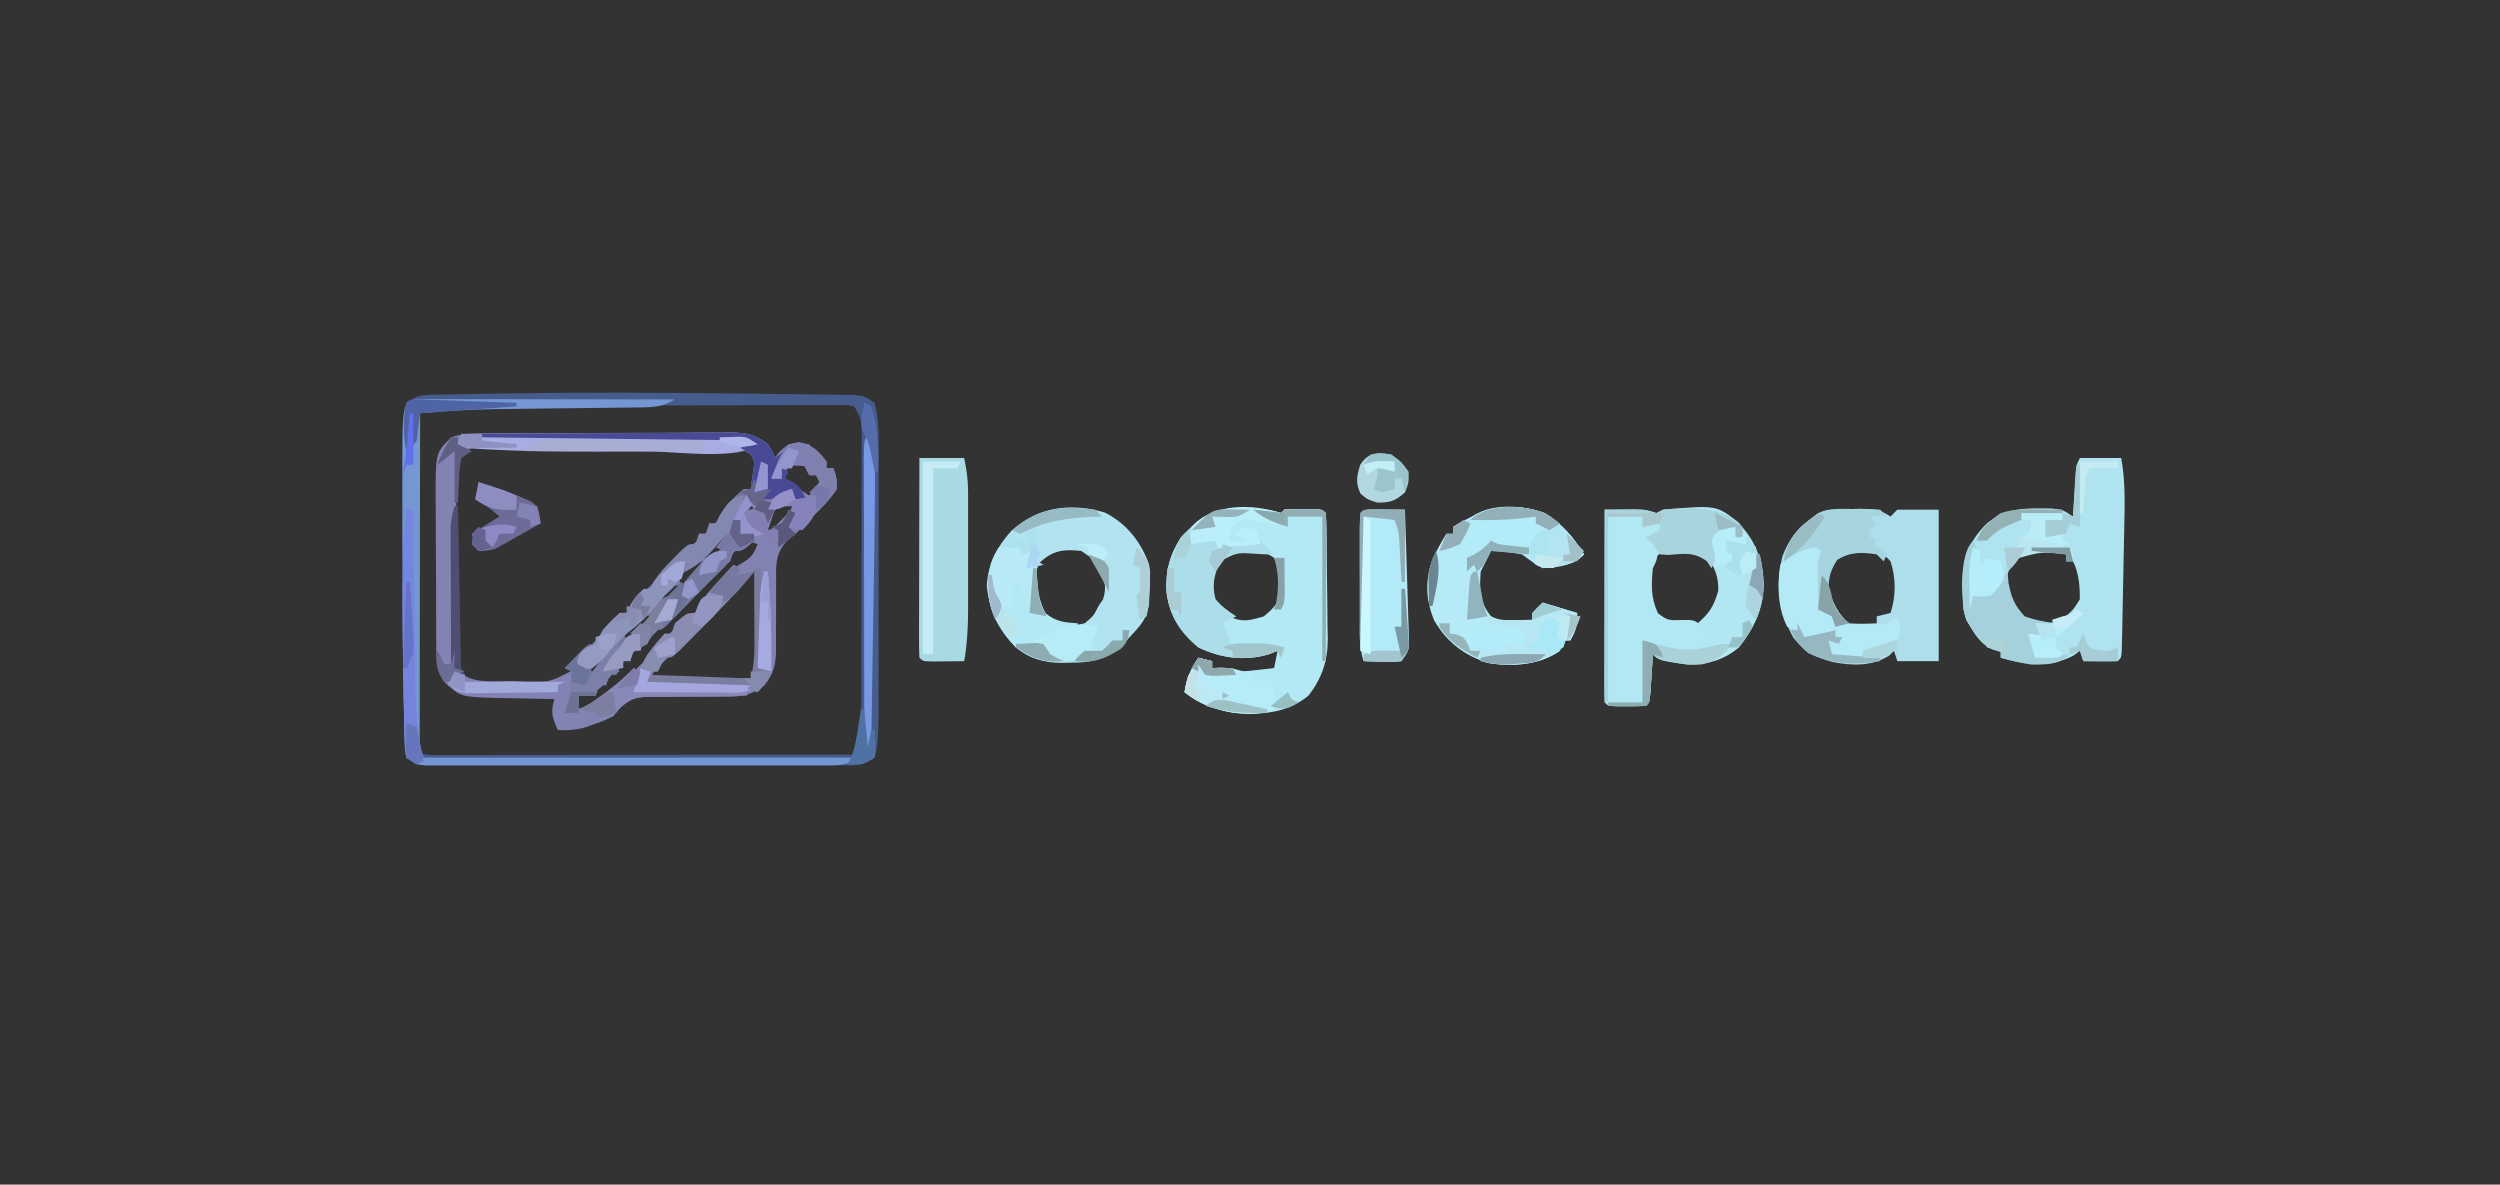 <?xml version="1.0" encoding="UTF-8"?>
<svg version="1.1" xmlns="http://www.w3.org/2000/svg" width="726" height="344">
<rect width="100%" height="100%" fill="#333333" stroke="none"/>
<path d="M0 0 C0.812 -0.005 1.623 -0.01 2.46 -0.015 C5.146 -0.03 7.833 -0.036 10.52 -0.042 C12.387 -0.048 14.254 -0.054 16.121 -0.059 C20.037 -0.07 23.952 -0.076 27.868 -0.079 C32.884 -0.085 37.9 -0.109 42.916 -0.137 C46.773 -0.156 50.63 -0.161 54.487 -0.162 C56.336 -0.165 58.185 -0.173 60.034 -0.187 C62.622 -0.204 65.209 -0.202 67.797 -0.195 C68.56 -0.205 69.322 -0.214 70.108 -0.223 C74.591 -0.188 77.469 0.382 81.028 3.161 C82.34 5.349 82.34 5.349 83.028 7.161 C83.564 6.501 84.1 5.841 84.653 5.161 C87.028 3.161 87.028 3.161 89.965 2.599 C94.01 3.341 95.48 5.013 98.028 8.161 C98.028 8.821 98.028 9.481 98.028 10.161 C98.688 10.161 99.348 10.161 100.028 10.161 C100.965 12.661 100.965 12.661 101.028 16.161 C99.048 19.175 96.586 21.634 94.028 24.161 C93.162 25.048 92.295 25.935 91.403 26.849 C89.028 29.161 89.028 29.161 86.417 31.321 C83.44 34.86 83.342 37.49 83.426 41.911 C83.414 43.015 83.414 43.015 83.402 44.141 C83.379 46.481 83.388 48.82 83.403 51.161 C83.407 53.502 83.403 55.841 83.382 58.182 C83.37 59.634 83.373 61.087 83.392 62.539 C83.368 66.939 82.822 69.725 80.028 73.161 C76.004 76.433 72.272 76.563 67.278 76.497 C65.767 76.51 64.257 76.523 62.747 76.536 C60.383 76.54 58.02 76.536 55.657 76.521 C53.363 76.513 51.071 76.535 48.778 76.56 C48.076 76.546 47.373 76.533 46.65 76.519 C42.734 76.578 41.209 77.003 38.213 79.614 C37.132 80.875 37.132 80.875 36.028 82.161 C33.309 83.524 33.309 83.524 30.528 84.474 C29.61 84.8 28.692 85.126 27.747 85.462 C25.049 86.156 22.799 86.297 20.028 86.161 C18.361 82.632 17.892 80.878 19.028 77.161 C18.272 77.152 17.515 77.142 16.736 77.133 C13.291 77.079 9.847 76.995 6.403 76.911 C5.213 76.897 4.023 76.883 2.797 76.868 C-8.269 76.559 -8.269 76.559 -12.972 72.161 C-15.285 68.691 -15.234 67.321 -15.263 63.224 C-15.275 62.003 -15.288 60.781 -15.301 59.522 C-15.304 58.187 -15.307 56.852 -15.308 55.517 C-15.315 54.145 -15.321 52.774 -15.328 51.402 C-15.34 48.527 -15.344 45.651 -15.343 42.775 C-15.343 39.1 -15.37 35.425 -15.404 31.75 C-15.427 28.916 -15.431 26.083 -15.43 23.249 C-15.433 21.238 -15.455 19.227 -15.477 17.217 C-15.419 5.662 -15.419 5.662 -10.972 1.161 C-7.276 -0.071 -3.85 0.006 0 0 Z M-8.972 7.161 C-9.573 9.897 -9.573 9.897 -9.474 13.054 C-9.483 14.265 -9.493 15.476 -9.502 16.724 C-9.491 18.034 -9.48 19.343 -9.468 20.692 C-9.468 22.049 -9.47 23.405 -9.473 24.761 C-9.474 27.602 -9.461 30.443 -9.439 33.285 C-9.41 36.927 -9.413 40.568 -9.426 44.21 C-9.433 47.01 -9.425 49.81 -9.413 52.61 C-9.406 54.606 -9.41 56.602 -9.415 58.598 C-9.402 59.809 -9.389 61.02 -9.376 62.269 C-9.371 63.337 -9.365 64.404 -9.36 65.505 C-9.183 68.178 -9.183 68.178 -7.615 69.999 C-3.622 72.823 2.519 71.852 7.215 71.911 C8.423 71.973 9.63 72.035 10.874 72.099 C17.691 72.235 17.691 72.235 23.583 69.201 C25.587 66.943 27.318 64.646 29.028 62.161 C31.598 59.469 34.138 57.071 37.028 54.724 C40.107 52.094 42.479 49.299 45.028 46.161 C46.672 44.472 48.342 42.808 50.028 41.161 C50.661 40.518 51.294 39.875 51.946 39.212 C57.505 33.569 57.505 33.569 60.59 31.161 C63.523 28.755 65.801 26.004 68.254 23.122 C69.861 21.345 71.478 19.848 73.34 18.349 C76.174 16.262 76.174 16.262 78.028 13.161 C78.029 9.584 78.029 9.584 77.028 6.161 C73.575 3.549 69.62 3.872 65.477 3.886 C64.722 3.881 63.967 3.876 63.189 3.871 C60.698 3.857 58.207 3.858 55.715 3.86 C53.982 3.856 52.248 3.852 50.515 3.847 C46.883 3.84 43.252 3.84 39.621 3.845 C34.967 3.851 30.313 3.834 25.659 3.811 C22.08 3.796 18.501 3.796 14.922 3.799 C13.206 3.798 11.49 3.793 9.774 3.783 C7.375 3.77 4.977 3.777 2.579 3.789 C1.516 3.777 1.516 3.777 0.431 3.766 C-3.592 3.809 -6.299 3.998 -8.972 7.161 Z M87.403 9.536 C85.813 11.061 85.813 11.061 86.028 13.161 C87.586 14.518 87.586 14.518 89.528 15.786 C90.178 16.232 90.827 16.678 91.497 17.138 C92.002 17.475 92.507 17.813 93.028 18.161 C94.018 16.841 95.008 15.521 96.028 14.161 C95.698 13.501 95.368 12.841 95.028 12.161 C94.368 12.161 93.708 12.161 93.028 12.161 C92.368 10.841 91.708 9.521 91.028 8.161 C88.928 7.946 88.928 7.946 87.403 9.536 Z M82.028 15.161 C83.028 17.161 83.028 17.161 83.028 17.161 Z M81.028 17.161 C80.368 17.821 79.708 18.481 79.028 19.161 C80.018 19.161 81.008 19.161 82.028 19.161 C81.698 18.501 81.368 17.841 81.028 17.161 Z M78.028 19.161 C79.028 21.161 79.028 21.161 79.028 21.161 Z M86.028 19.161 C84.995 20.254 83.977 21.361 82.965 22.474 C82.397 23.089 81.828 23.703 81.243 24.337 C80.842 24.939 80.441 25.541 80.028 26.161 C80.358 27.151 80.688 28.141 81.028 29.161 C81.791 28.398 82.554 27.635 83.34 26.849 C85.236 24.953 87.132 23.057 89.028 21.161 C88.038 20.501 87.048 19.841 86.028 19.161 Z M76.028 21.161 C75.698 21.821 75.368 22.481 75.028 23.161 C76.018 22.831 77.008 22.501 78.028 22.161 C77.368 21.831 76.708 21.501 76.028 21.161 Z M69.028 28.161 C67.221 29.947 67.221 29.947 65.403 32.161 C64.771 32.904 64.14 33.646 63.489 34.411 C62.766 35.277 62.766 35.277 62.028 36.161 C63.018 36.161 64.008 36.161 65.028 36.161 C66.716 34.397 66.716 34.397 68.215 32.161 C69.01 31.047 69.01 31.047 69.821 29.911 C70.219 29.334 70.617 28.756 71.028 28.161 C70.368 28.161 69.708 28.161 69.028 28.161 Z M75.028 31.161 C69.573 35.903 64.413 40.66 59.747 46.185 C56.695 49.694 53.342 52.903 50.028 56.161 C48.728 57.491 48.728 57.491 47.403 58.849 C45.028 61.161 45.028 61.161 42.028 63.599 C38.897 66.273 36.602 68.961 34.028 72.161 C31.599 75.096 29.799 75.651 26.028 76.161 C25.698 77.481 25.368 78.801 25.028 80.161 C32.529 79.02 36.75 74.322 42.028 69.161 C43.451 67.8 43.451 67.8 44.903 66.411 C47.059 64.219 47.059 64.219 48.778 61.786 C50.86 59.357 52.793 57.749 55.34 55.849 C60.839 51.698 65.016 46.823 69.153 41.349 C71.028 39.161 71.028 39.161 73.653 37.599 C76.253 36.025 76.968 34.955 78.028 32.161 C77.038 31.831 76.048 31.501 75.028 31.161 Z M57.403 39.661 C56.619 40.486 55.835 41.311 55.028 42.161 C55.358 42.821 55.688 43.481 56.028 44.161 C58.008 41.851 59.988 39.541 62.028 37.161 C59.665 36.931 59.665 36.931 57.403 39.661 Z M74.791 42.285 C73.81 43.266 72.832 44.25 71.856 45.235 C71.337 45.756 70.817 46.277 70.282 46.814 C68.612 48.49 66.945 50.169 65.278 51.849 C64.169 52.963 63.059 54.077 61.95 55.19 C59.893 57.256 57.837 59.322 55.783 61.39 C53.946 63.238 52.096 65.073 50.234 66.895 C48.004 68.957 48.004 68.957 47.028 71.161 C56.598 71.161 66.168 71.161 76.028 71.161 C78.09 67.036 78.265 65.343 78.223 60.864 C78.217 59.659 78.21 58.454 78.204 57.212 C78.187 55.958 78.17 54.703 78.153 53.411 C78.144 52.141 78.135 50.872 78.125 49.563 C78.102 46.429 78.069 43.295 78.028 40.161 C76.635 40.046 76.635 40.046 74.791 42.285 Z M53.028 44.161 C51.391 46.121 51.391 46.121 50.028 48.161 C53.15 46.852 53.15 46.852 55.028 44.161 C54.368 44.161 53.708 44.161 53.028 44.161 Z M48.028 49.161 C48.028 52.161 48.028 52.161 48.028 52.161 Z M46.028 52.161 C42.563 55.131 42.563 55.131 39.028 58.161 C39.358 58.821 39.688 59.481 40.028 60.161 C42.338 58.181 44.648 56.201 47.028 54.161 C46.698 53.501 46.368 52.841 46.028 52.161 Z M36.028 61.161 C35.038 62.646 35.038 62.646 34.028 64.161 C35.018 63.831 36.008 63.501 37.028 63.161 C36.698 62.501 36.368 61.841 36.028 61.161 Z M32.028 65.161 C30.666 67.142 29.332 69.142 28.028 71.161 C29.018 70.831 30.008 70.501 31.028 70.161 C32.247 67.657 32.247 67.657 33.028 65.161 C32.698 65.161 32.368 65.161 32.028 65.161 Z " fill="#8282B3" transform="translate(141.972,125.839)"/>
<path d="M0 0 C0.729 -0.004 1.458 -0.008 2.209 -0.012 C5.421 -0.006 7.995 0.102 11.062 1.125 C11.393 0.795 11.723 0.465 12.062 0.125 C13.894 0.026 15.729 -0.005 17.562 0 C18.563 -0.003 19.563 -0.005 20.594 -0.008 C23.062 0.125 23.062 0.125 24.062 1.125 C24.181 2.458 24.232 3.797 24.255 5.135 C24.271 5.987 24.287 6.838 24.304 7.716 C24.349 11.646 24.39 15.575 24.413 19.505 C24.429 21.571 24.456 23.637 24.495 25.702 C24.55 28.687 24.571 31.671 24.586 34.656 C24.609 35.569 24.631 36.482 24.655 37.422 C24.633 43.983 23.094 48.877 19.062 54.125 C12.689 59.4 4.983 59.778 -2.938 59.125 C-8.32 58.008 -12.643 56.625 -16.938 53.125 C-16.372 49.167 -15.128 46.459 -12.938 43.125 C-11.617 43.455 -10.297 43.785 -8.938 44.125 C-8.938 44.785 -8.938 45.445 -8.938 46.125 C-7.514 46.094 -7.514 46.094 -6.062 46.062 C-2.938 46.125 -2.938 46.125 -0.938 47.125 C0.775 47.038 2.484 46.884 4.188 46.688 C5.098 46.586 6.008 46.484 6.945 46.379 C7.644 46.295 8.343 46.211 9.062 46.125 C9.393 44.475 9.723 42.825 10.062 41.125 C8.794 41.62 8.794 41.62 7.5 42.125 C0.459 44.173 -6.364 43.296 -12.938 40.125 C-18.197 35.745 -21.363 30.918 -22.184 24.07 C-22.526 18.071 -21.25 13.158 -17.938 8.125 C-12.137 2.004 -8.4 -0.044 0 0 Z M-7.062 14.625 C-8.936 18.123 -9.818 20.239 -9.547 24.152 C-8.545 27.396 -6.694 29.125 -4.012 31.121 C-0.224 32.954 2.054 32.308 6.062 31.125 C8.446 29.231 9.713 27.825 11.062 25.125 C11.412 19.29 11.412 19.29 9.062 14.125 C4.245 10.913 -2.75 10.065 -7.062 14.625 Z " fill="#B3E9F5" transform="translate(360.938,147.875)"/>
<path d="M0 0 C3.96 0 7.92 0 12 0 C13.153 6.3 13.056 12.416 12.914 18.805 C12.893 19.924 12.872 21.044 12.85 22.198 C12.804 24.553 12.755 26.908 12.703 29.263 C12.625 32.883 12.558 36.504 12.492 40.125 C12.446 42.414 12.399 44.703 12.352 46.992 C12.332 48.081 12.312 49.169 12.291 50.29 C12.268 51.289 12.245 52.287 12.221 53.316 C12.203 54.199 12.184 55.081 12.165 55.991 C12 58 12 58 11 59 C9.314 59.072 7.625 59.084 5.938 59.062 C5.018 59.053 4.099 59.044 3.152 59.035 C2.442 59.024 1.732 59.012 1 59 C0.67 58.01 0.34 57.02 0 56 C-0.639 56.474 -1.279 56.949 -1.938 57.438 C-8.952 61.016 -15.643 60.104 -23 58 C-23 57.34 -23 56.68 -23 56 C-23.891 55.867 -23.891 55.867 -24.801 55.73 C-28.885 54.374 -30.869 50.569 -33 47 C-33.875 44 -33.875 44 -34 41 C-34.062 39.721 -34.124 38.443 -34.188 37.125 C-34.044 29.624 -32.509 24.387 -27 19 C-21.22 14.225 -15.527 14.592 -8.328 14.664 C-5 15 -5 15 -2 17 C-1.939 15.94 -1.879 14.881 -1.816 13.789 C-1.732 12.401 -1.647 11.013 -1.562 9.625 C-1.523 8.926 -1.484 8.228 -1.443 7.508 C-1.113 2.227 -1.113 2.227 0 0 Z M-19.125 29.5 C-21.339 33.634 -22.11 36.423 -21 41 C-19.102 44.263 -17.707 46.387 -14.062 47.695 C-10.567 48.318 -8.491 48.207 -5.188 46.812 C-2.072 44.322 -2.072 44.322 0 41 C-0.014 37.186 -0.281 33.438 -2 30 C-2.66 30 -3.32 30 -4 30 C-4 29.34 -4 28.68 -4 28 C-8.691 25.654 -15.383 25.521 -19.125 29.5 Z " fill="#AFE3F0" transform="translate(604,133)"/>
<path d="M0 0 C2.549 0.029 5.099 0.055 7.648 0.081 C11.686 0.122 15.724 0.174 19.762 0.235 C21.262 0.257 22.763 0.275 24.263 0.29 C26.323 0.311 28.383 0.345 30.443 0.382 C32.183 0.407 32.183 0.407 33.957 0.432 C36.795 0.717 36.795 0.717 39.795 2.717 C41.02 7.416 40.938 12.183 40.925 17.01 C40.927 18.226 40.927 18.226 40.93 19.467 C40.935 22.136 40.932 24.805 40.928 27.475 C40.929 29.343 40.93 31.211 40.931 33.08 C40.933 36.995 40.93 40.911 40.926 44.826 C40.92 49.816 40.923 54.805 40.929 59.794 C40.933 63.655 40.932 67.516 40.929 71.376 C40.929 73.214 40.929 75.052 40.932 76.89 C40.956 100.837 40.956 100.837 39.795 105.717 C36.458 107.942 35.411 107.968 31.52 107.971 C30.426 107.976 29.332 107.982 28.206 107.988 C26.405 107.982 26.405 107.982 24.569 107.976 C22.673 107.981 22.673 107.981 20.74 107.986 C17.273 107.995 13.806 107.992 10.339 107.985 C6.713 107.98 3.087 107.985 -0.539 107.988 C-6.629 107.992 -12.718 107.987 -18.808 107.978 C-25.851 107.967 -32.894 107.97 -39.937 107.981 C-45.982 107.99 -52.026 107.992 -58.07 107.986 C-61.681 107.983 -65.292 107.983 -68.904 107.989 C-72.928 107.996 -76.953 107.987 -80.978 107.976 C-82.178 107.98 -83.378 107.984 -84.615 107.988 C-85.708 107.982 -86.802 107.977 -87.929 107.971 C-88.881 107.97 -89.833 107.969 -90.814 107.968 C-93.205 107.717 -93.205 107.717 -96.205 105.717 C-96.637 103.46 -96.637 103.46 -96.716 100.518 C-96.752 99.358 -96.788 98.198 -96.824 97.003 C-96.858 95.036 -96.858 95.036 -96.892 93.029 C-96.925 91.632 -96.958 90.234 -96.991 88.836 C-97.323 73.143 -97.307 57.441 -97.327 41.745 C-97.33 39.594 -97.334 37.444 -97.338 35.293 C-97.345 31.202 -97.342 27.112 -97.337 23.021 C-97.339 21.784 -97.341 20.547 -97.343 19.272 C-97.311 7.268 -97.311 7.268 -96.205 2.717 C-93.147 0.679 -92.462 0.458 -89.005 0.382 C-87.713 0.347 -87.713 0.347 -86.394 0.312 C-85.445 0.297 -84.495 0.283 -83.517 0.268 C-82.503 0.245 -81.489 0.223 -80.445 0.2 C-77.032 0.131 -73.618 0.079 -70.205 0.029 C-69.03 0.01 -67.855 -0.01 -66.644 -0.03 C-44.428 -0.389 -22.217 -0.263 0 0 Z M-93.205 5.717 C-93.311 8.72 -93.351 11.699 -93.35 14.703 C-93.353 15.646 -93.357 16.589 -93.36 17.561 C-93.37 20.695 -93.371 23.829 -93.373 26.963 C-93.376 29.131 -93.379 31.3 -93.383 33.468 C-93.389 38.021 -93.39 42.573 -93.39 47.125 C-93.39 52.971 -93.403 58.817 -93.421 64.663 C-93.432 69.143 -93.434 73.624 -93.433 78.104 C-93.434 80.26 -93.439 82.416 -93.447 84.572 C-93.456 87.582 -93.454 90.591 -93.448 93.601 C-93.453 94.5 -93.459 95.398 -93.465 96.323 C-93.669 101.002 -93.669 101.002 -91.205 104.717 C-88.916 105.018 -88.916 105.018 -86.225 104.964 C-84.646 104.97 -84.646 104.97 -83.034 104.977 C-81.874 104.971 -80.714 104.965 -79.519 104.96 C-78.301 104.962 -77.083 104.963 -75.828 104.965 C-72.483 104.969 -69.139 104.963 -65.794 104.952 C-62.299 104.944 -58.804 104.945 -55.309 104.946 C-49.44 104.945 -43.572 104.936 -37.703 104.923 C-30.909 104.907 -24.115 104.902 -17.322 104.902 C-10.796 104.903 -4.27 104.898 2.256 104.89 C5.038 104.886 7.819 104.884 10.601 104.884 C14.481 104.882 18.36 104.873 22.239 104.862 C23.401 104.862 24.563 104.863 25.761 104.863 C26.811 104.859 27.861 104.855 28.943 104.85 C30.321 104.848 30.321 104.848 31.726 104.845 C33.786 104.947 33.786 104.947 34.795 103.717 C35.698 98.011 35.944 92.454 35.941 86.686 C35.944 85.822 35.947 84.957 35.951 84.067 C35.96 81.235 35.962 78.404 35.963 75.572 C35.967 73.595 35.97 71.619 35.973 69.642 C35.979 65.512 35.981 61.383 35.981 57.253 C35.981 51.956 35.994 46.659 36.011 41.361 C36.023 37.285 36.025 33.21 36.024 29.134 C36.025 27.18 36.03 25.226 36.037 23.272 C36.047 20.548 36.044 17.824 36.038 15.1 C36.044 14.291 36.05 13.483 36.055 12.649 C36.034 8.806 35.979 6.992 33.795 3.717 C31.751 3.268 31.751 3.268 29.352 3.349 C28.418 3.344 27.483 3.338 26.52 3.332 C25.491 3.342 24.462 3.351 23.402 3.36 C21.779 3.357 21.779 3.357 20.124 3.354 C16.529 3.351 12.934 3.37 9.338 3.389 C6.839 3.392 4.339 3.394 1.84 3.394 C-3.413 3.399 -8.667 3.413 -13.92 3.436 C-20.627 3.464 -27.334 3.475 -34.04 3.479 C-40.456 3.484 -46.871 3.499 -53.287 3.514 C-54.5 3.516 -55.714 3.517 -56.964 3.519 C-76.009 1.869 -76.009 1.869 -93.205 5.717 Z " fill="#465C8D" transform="translate(214.205,114.283)"/>
<path d="M0 0 C1.937 -0.027 3.875 -0.046 5.812 -0.062 C6.891 -0.074 7.97 -0.086 9.082 -0.098 C12 0 12 0 15 1 C15.66 0.67 16.32 0.34 17 0 C32.309 -1.31 32.309 -1.31 38.418 3.375 C43.853 8.958 45.822 14.259 46.188 21.938 C46.059 28.828 43.287 34.681 39 40 C34.693 43.666 29.644 45.124 24 45 C15.81 43.81 15.81 43.81 14 42 C13.939 42.999 13.879 43.998 13.816 45.027 C13.733 46.318 13.649 47.608 13.562 48.938 C13.481 50.225 13.4 51.513 13.316 52.84 C13 56 13 56 12 57 C10.169 57.099 8.334 57.13 6.5 57.125 C5.5 57.128 4.499 57.13 3.469 57.133 C1 57 1 57 0 56 C-0.094 54.251 -0.117 52.498 -0.114 50.746 C-0.113 49.625 -0.113 48.504 -0.113 47.349 C-0.108 46.129 -0.103 44.909 -0.098 43.652 C-0.096 42.411 -0.095 41.169 -0.093 39.89 C-0.089 36.584 -0.08 33.278 -0.069 29.972 C-0.058 26.6 -0.054 23.229 -0.049 19.857 C-0.038 13.238 -0.021 6.619 0 0 Z M14.375 13.875 C12.404 18.354 12.141 22.19 13 27 C14.277 30.112 15.185 30.817 18 33 C21.202 33.845 23.8 33.864 27 33 C30.483 30.025 31.746 27.888 33 23.5 C33 19.443 32.201 17.38 30 14 C25.157 10.771 19.202 10.427 14.375 13.875 Z " fill="#B2E6F3" transform="translate(466,148)"/>
<path d="M0 0 C0.729 -0.012 1.458 -0.024 2.209 -0.037 C6.034 -0.048 7.806 0.017 11.062 2.188 C11.723 1.528 12.383 0.868 13.062 0.188 C17.023 0.188 20.983 0.188 25.062 0.188 C25.062 14.707 25.062 29.227 25.062 44.188 C21.102 44.188 17.142 44.188 13.062 44.188 C12.732 43.197 12.402 42.208 12.062 41.188 C11.588 41.662 11.114 42.136 10.625 42.625 C5.582 45.7 -0.009 45.566 -5.688 44.438 C-10.725 43.106 -13.866 41.565 -17.125 37.375 C-21.371 29.909 -22.422 22.027 -20.285 13.621 C-16.481 3.973 -10.027 0.009 0 0 Z M-6.938 16.188 C-8.22 20.435 -8.093 22.698 -6.75 26.938 C-4.599 30.908 -4.599 30.908 -0.938 33.188 C1.782 33.417 4.323 33.324 7.062 33.188 C7.062 32.528 7.062 31.867 7.062 31.188 C8.383 30.858 9.703 30.527 11.062 30.188 C12.674 25.352 12.664 19.991 11.062 15.188 C9.208 13.101 7.731 12.293 4.973 11.859 C-0.174 11.62 -3.496 11.994 -6.938 16.188 Z " fill="#ADDEEA" transform="translate(537.938,147.812)"/>
<path d="M0 0 C6.263 3.099 10.554 8.501 12.895 15.07 C13.349 17.98 13.219 20.695 13.039 23.633 C12.984 24.745 12.928 25.858 12.871 27.004 C12.114 30.751 10.809 32.426 8.227 35.195 C7.422 36.062 6.618 36.928 5.789 37.82 C0.676 42.559 -3.229 43.699 -10.148 43.633 C-10.878 43.653 -11.608 43.673 -12.359 43.693 C-17.947 43.688 -21.188 42.401 -25.773 39.195 C-30.885 34.073 -33.376 28.603 -34.211 21.445 C-34.023 15.33 -31.125 9.746 -27.023 5.297 C-19.244 -1.578 -10.022 -2.908 0 0 Z M-18.664 14.441 C-20.993 18.123 -20.63 22.065 -19.773 26.195 C-18.485 29.305 -17.592 30.009 -14.773 32.195 C-11.602 32.968 -8.941 32.996 -5.773 32.195 C-3.222 30.068 -3.222 30.068 -1.773 27.195 C-1.34 26.556 -0.907 25.917 -0.461 25.258 C0.554 22.213 0.103 20.261 -0.773 17.195 C-3.24 13.592 -3.24 13.592 -6.773 11.195 C-11.634 10.635 -14.973 10.959 -18.664 14.441 Z " fill="#B1E4F0" transform="translate(320.773,148.805)"/>
<path d="M0 0 C10.084 -0.07 20.167 -0.123 30.251 -0.155 C34.933 -0.171 39.615 -0.192 44.298 -0.226 C48.817 -0.259 53.336 -0.277 57.855 -0.285 C59.579 -0.29 61.303 -0.301 63.026 -0.317 C65.442 -0.339 67.857 -0.342 70.272 -0.341 C70.984 -0.351 71.695 -0.362 72.428 -0.373 C76.791 -0.346 79.528 0.328 83 3 C84.312 5.188 84.312 5.188 85 7 C85.536 6.34 86.073 5.68 86.625 5 C89 3 89 3 91.938 2.438 C95.982 3.18 97.452 4.852 100 8 C100 8.66 100 9.32 100 10 C100.66 10 101.32 10 102 10 C102.938 12.5 102.938 12.5 103 16 C101.02 19.014 98.556 21.47 96 24 C95.134 24.907 94.267 25.815 93.375 26.75 C91.016 28.985 88.572 31.016 86 33 C85.67 32.34 85.34 31.68 85 31 C83.12 29.878 83.12 29.878 80.938 28.875 C80.204 28.522 79.471 28.169 78.715 27.805 C77.866 27.406 77.866 27.406 77 27 C77 26.01 77 25.02 77 24 C76.34 23.67 75.68 23.34 75 23 C76.32 22.67 77.64 22.34 79 22 C78.01 20.02 78.01 20.02 77 18 C75.68 20.31 74.36 22.62 73 25 C73.66 25 74.32 25 75 25 C75 26.32 75 27.64 75 29 C76.32 29 77.64 29 79 29 C79 29.66 79 30.32 79 31 C75.538 34 75.538 34 73 34 C72.67 34.99 72.34 35.98 72 37 C70.875 38.188 69.741 39.369 68.56 40.501 C66.769 42.222 65.036 43.993 63.301 45.77 C61.971 47.117 60.642 48.465 59.312 49.812 C58.636 50.505 57.96 51.198 57.264 51.912 C56.616 52.566 55.968 53.221 55.301 53.895 C54.422 54.789 54.422 54.789 53.525 55.702 C52 57 52 57 50 57 C49.752 57.619 49.505 58.237 49.25 58.875 C47.772 61.387 46.56 61.761 44 63 C43.67 63.99 43.34 64.98 43 66 C42.34 66 41.68 66 41 66 C40.34 67.32 39.68 68.64 39 70 C38.34 70 37.68 70 37 70 C36.505 71.485 36.505 71.485 36 73 C35.34 73 34.68 73 34 73 C33.505 74.485 33.505 74.485 33 76 C31.35 76 29.7 76 28 76 C28 77.65 28 79.3 28 81 C26.68 81 25.36 81 24 81 C24.144 80.385 24.289 79.77 24.438 79.137 C24.623 78.328 24.809 77.52 25 76.688 C25.186 75.887 25.371 75.086 25.562 74.262 C26.095 71.893 26.095 71.893 26 69 C25.34 68.67 24.68 68.34 24 68 C25.119 66.827 26.245 65.662 27.375 64.5 C28.315 63.525 28.315 63.525 29.273 62.531 C31 61 31 61 33 61 C33.227 60.443 33.454 59.886 33.688 59.312 C35.376 56.338 37.467 54.28 40 52 C40.66 52 41.32 52 42 52 C42.268 51.402 42.536 50.804 42.812 50.188 C43.999 48.002 45.096 46.587 47 45 C47.66 45 48.32 45 49 45 C49.237 44.438 49.474 43.876 49.719 43.297 C51.289 40.481 53.215 38.52 55.5 36.25 C56.294 35.451 57.088 34.652 57.906 33.828 C60 32 60 32 62 32 C62.495 30.515 62.495 30.515 63 29 C63.66 29 64.32 29 65 29 C65.495 27.515 65.495 27.515 66 26 C66.66 26 67.32 26 68 26 C68.309 25.196 68.309 25.196 68.625 24.375 C70.533 21.08 73.048 18.406 76 16 C76.66 16 77.32 16 78 16 C78.278 14.082 78.278 14.082 78.562 12.125 C78.667 11.406 78.771 10.686 78.879 9.945 C79.168 7.919 79.168 7.919 78 6 C77.01 5.34 76.02 4.68 75 4 C76.32 3.67 77.64 3.34 79 3 C76.023 1.512 72.971 1.821 69.705 1.795 C68.953 1.785 68.202 1.775 67.428 1.765 C64.939 1.733 62.45 1.708 59.961 1.684 C58.237 1.663 56.514 1.642 54.79 1.621 C50.25 1.565 45.709 1.516 41.168 1.468 C36.537 1.418 31.905 1.362 27.273 1.307 C18.182 1.199 9.091 1.098 0 1 C0 0.67 0 0.34 0 0 Z M89.375 9.375 C87.785 10.9 87.785 10.9 88 13 C89.559 14.357 89.559 14.357 91.5 15.625 C92.15 16.071 92.799 16.517 93.469 16.977 C93.974 17.314 94.479 17.652 95 18 C95.99 16.68 96.98 15.36 98 14 C97.67 13.34 97.34 12.68 97 12 C96.34 12 95.68 12 95 12 C94.34 10.68 93.68 9.36 93 8 C90.9 7.785 90.9 7.785 89.375 9.375 Z M84 15 C85 17 85 17 85 17 Z M83 17 C82.34 17.66 81.68 18.32 81 19 C81.99 19 82.98 19 84 19 C83.67 18.34 83.34 17.68 83 17 Z M80 19 C81 21 81 21 81 21 Z M88 19 C86.967 20.093 85.949 21.2 84.938 22.312 C84.369 22.927 83.801 23.542 83.215 24.176 C82.814 24.778 82.413 25.38 82 26 C82.33 26.99 82.66 27.98 83 29 C83.763 28.237 84.526 27.474 85.312 26.688 C87.208 24.792 89.104 22.896 91 21 C90.01 20.34 89.02 19.68 88 19 Z M71 28 C69.193 29.786 69.193 29.786 67.375 32 C66.743 32.742 66.112 33.485 65.461 34.25 C64.738 35.116 64.738 35.116 64 36 C64.99 36 65.98 36 67 36 C68.688 34.236 68.688 34.236 70.188 32 C70.982 30.886 70.982 30.886 71.793 29.75 C72.191 29.172 72.59 28.595 73 28 C72.34 28 71.68 28 71 28 Z M59.375 39.5 C58.591 40.325 57.807 41.15 57 42 C57.33 42.66 57.66 43.32 58 44 C59.98 41.69 61.96 39.38 64 37 C61.637 36.77 61.637 36.77 59.375 39.5 Z M55 44 C53.363 45.96 53.363 45.96 52 48 C55.122 46.691 55.122 46.691 57 44 C56.34 44 55.68 44 55 44 Z M50 49 C50 52 50 52 50 52 Z M48 52 C44.535 54.97 44.535 54.97 41 58 C41.33 58.66 41.66 59.32 42 60 C44.31 58.02 46.62 56.04 49 54 C48.67 53.34 48.34 52.68 48 52 Z M38 61 C37.01 62.485 37.01 62.485 36 64 C36.99 63.67 37.98 63.34 39 63 C38.67 62.34 38.34 61.68 38 61 Z M34 65 C32.638 66.981 31.304 68.981 30 71 C30.99 70.67 31.98 70.34 33 70 C34.219 67.496 34.219 67.496 35 65 C34.67 65 34.34 65 34 65 Z " fill="#7379A0" transform="translate(140,126)"/>
<path d="M0 0 C5.021 3.113 8.192 6.908 11.281 11.891 C8.019 15.153 3.805 15.687 -0.719 15.891 C-3.781 14.078 -3.781 14.078 -6.719 11.891 C-9.708 11.263 -12.67 11.026 -15.719 10.891 C-16.028 11.509 -16.337 12.128 -16.656 12.766 C-17.344 14.141 -18.031 15.516 -18.719 16.891 C-19.069 22.238 -19.163 25.519 -15.719 29.891 C-13.194 31.153 -11.407 30.989 -8.594 30.953 C-7.684 30.944 -6.774 30.935 -5.836 30.926 C-5.137 30.914 -4.439 30.903 -3.719 30.891 C-3.719 30.231 -3.719 29.571 -3.719 28.891 C-2.729 27.901 -1.739 26.911 -0.719 25.891 C2.581 26.881 5.881 27.871 9.281 28.891 C9.281 32.658 9.046 33.803 7.281 36.891 C6.621 36.891 5.961 36.891 5.281 36.891 C4.951 37.881 4.621 38.871 4.281 39.891 C-1.571 44.003 -9.314 44.591 -16.25 43.488 C-23.201 41.477 -28.49 37.459 -32.156 31.203 C-34.774 25.228 -34.936 19.045 -32.59 12.965 C-31.386 10.541 -30.123 8.203 -28.719 5.891 C-28.059 5.891 -27.399 5.891 -26.719 5.891 C-26.719 5.231 -26.719 4.571 -26.719 3.891 C-18.575 -1.363 -9.334 -3.809 0 0 Z " fill="#B6EAF6" transform="translate(448.719,149.109)"/>
<path d="M0 0 C4.29 0 8.58 0 13 0 C13.717 3.584 14.126 6.229 14.129 9.771 C14.133 10.689 14.136 11.607 14.139 12.553 C14.137 13.533 14.135 14.513 14.133 15.523 C14.134 16.543 14.135 17.563 14.136 18.613 C14.136 20.766 14.135 22.92 14.13 25.073 C14.125 28.356 14.13 31.639 14.137 34.922 C14.136 37.018 14.135 39.115 14.133 41.211 C14.135 42.187 14.137 43.163 14.139 44.169 C14.122 49.221 13.866 54.021 13 59 C11.021 59.027 9.042 59.046 7.062 59.062 C5.96 59.074 4.858 59.086 3.723 59.098 C1 59 1 59 0 58 C-0.094 56.189 -0.117 54.375 -0.114 52.562 C-0.113 51.401 -0.113 50.24 -0.113 49.044 C-0.108 47.78 -0.103 46.517 -0.098 45.215 C-0.096 43.929 -0.095 42.643 -0.093 41.318 C-0.09 37.894 -0.08 34.469 -0.069 31.045 C-0.058 27.553 -0.054 24.06 -0.049 20.568 C-0.038 13.712 -0.02 6.856 0 0 Z " fill="#A8DAE3" transform="translate(267,133)"/>
<path d="M0 0 C1.075 0.005 1.075 0.005 2.171 0.011 C2.922 0.011 3.673 0.011 4.447 0.01 C6.942 0.011 9.436 0.019 11.93 0.027 C13.655 0.029 15.38 0.03 17.105 0.031 C21.654 0.035 26.203 0.045 30.752 0.056 C35.39 0.066 40.029 0.071 44.667 0.076 C53.774 0.086 62.882 0.103 71.989 0.124 C68.731 2.053 66.272 2.387 62.509 2.427 C61.41 2.444 60.311 2.461 59.179 2.478 C57.993 2.486 56.808 2.495 55.587 2.503 C54.358 2.52 53.129 2.537 51.863 2.555 C47.926 2.608 43.989 2.648 40.052 2.687 C36.146 2.731 32.241 2.778 28.336 2.83 C25.907 2.861 23.479 2.888 21.05 2.91 C13.328 3.002 5.681 3.441 -2.011 4.124 C-2.034 16.72 -2.052 29.315 -2.063 41.911 C-2.068 47.759 -2.075 53.607 -2.086 59.455 C-2.097 65.096 -2.103 70.737 -2.106 76.378 C-2.108 78.533 -2.111 80.688 -2.117 82.843 C-2.124 85.855 -2.125 88.867 -2.124 91.88 C-2.128 92.776 -2.132 93.672 -2.135 94.595 C-2.134 95.416 -2.133 96.236 -2.131 97.081 C-2.132 97.794 -2.133 98.506 -2.134 99.24 C-2.076 101.352 -2.076 101.352 -1.011 104.124 C40.899 104.124 82.809 104.124 125.989 104.124 C122.143 106.048 120.862 106.375 116.783 106.378 C115.73 106.384 114.677 106.39 113.592 106.395 C112.442 106.391 111.293 106.387 110.108 106.383 C108.893 106.387 107.678 106.39 106.426 106.394 C103.098 106.401 99.77 106.399 96.441 106.393 C92.958 106.388 89.475 106.393 85.991 106.396 C80.143 106.399 74.295 106.395 68.446 106.385 C61.683 106.374 54.92 106.378 48.157 106.389 C42.351 106.398 36.544 106.399 30.738 106.394 C27.27 106.391 23.802 106.39 20.333 106.397 C16.469 106.404 12.605 106.394 8.741 106.383 C7.013 106.389 7.013 106.389 5.251 106.395 C4.2 106.39 3.15 106.384 2.068 106.378 C1.155 106.378 0.241 106.377 -0.701 106.376 C-3.011 106.124 -3.011 106.124 -6.011 104.124 C-6.443 101.868 -6.443 101.868 -6.523 98.925 C-6.558 97.766 -6.594 96.606 -6.631 95.411 C-6.664 93.444 -6.664 93.444 -6.698 91.437 C-6.731 90.039 -6.764 88.642 -6.798 87.244 C-7.13 71.551 -7.113 55.849 -7.133 40.153 C-7.136 38.002 -7.14 35.851 -7.144 33.701 C-7.151 29.61 -7.148 25.52 -7.144 21.429 C-7.146 20.192 -7.148 18.954 -7.15 17.679 C-7.102 0.015 -7.102 0.015 0 0 Z " fill="#7496D3" transform="translate(124.011,115.876)"/>
<path d="M0 0 C3.3 0 6.6 0 10 0 C10 0.99 10 1.98 10 3 C11.65 2.67 13.3 2.34 15 2 C15 4 15 4 13.5 5.625 C13.005 6.079 12.51 6.532 12 7 C12.99 7.33 13.98 7.66 15 8 C14.125 12.75 14.125 12.75 13 15 C12.485 19.771 12.404 23.757 14.5 28.125 C17.256 30.192 17.798 30.201 21.062 30.062 C25 30 25 30 27.062 31.688 C28.222 34.547 27.889 36.09 27 39 C23.835 40.014 21.721 39.954 18.5 39.188 C17.747 39.016 16.994 38.845 16.219 38.668 C14 38 14 38 10 36 C10 41.94 10 47.88 10 54 C6.7 54 3.4 54 0 54 C0 36.18 0 18.36 0 0 Z M11 8 C12 11 12 11 12 11 Z " fill="#B2E8F4" transform="translate(467,150)"/>
<path d="M0 0 C0.729 -0.004 1.458 -0.008 2.209 -0.012 C5.421 -0.006 7.995 0.102 11.062 1.125 C11.393 0.795 11.723 0.465 12.062 0.125 C13.894 0.026 15.729 -0.005 17.562 0 C18.563 -0.003 19.563 -0.005 20.594 -0.008 C23.062 0.125 23.062 0.125 24.062 1.125 C24.155 2.476 24.18 3.832 24.176 5.186 C24.176 6.047 24.176 6.907 24.176 7.794 C24.171 8.73 24.165 9.665 24.16 10.629 C24.159 11.582 24.157 12.535 24.156 13.517 C24.15 16.574 24.138 19.631 24.125 22.688 C24.12 24.755 24.115 26.822 24.111 28.889 C24.1 33.967 24.083 39.046 24.062 44.125 C23.733 44.125 23.402 44.125 23.062 44.125 C23.062 30.265 23.062 16.405 23.062 2.125 C19.762 2.125 16.462 2.125 13.062 2.125 C13.062 3.115 13.062 4.105 13.062 5.125 C12.159 4.957 11.255 4.79 10.324 4.617 C9.145 4.414 7.965 4.21 6.75 4 C5.578 3.791 4.406 3.582 3.199 3.367 C-0.1 2.788 -0.1 2.788 -2.938 5.125 C-3.661 7.184 -3.661 7.184 -3.938 9.125 C-2.288 9.125 -0.637 9.125 1.062 9.125 C-0.258 8.465 -1.577 7.805 -2.938 7.125 C-1.125 6.062 -1.125 6.062 1.062 5.125 C2.053 5.455 3.042 5.785 4.062 6.125 C4.393 7.115 4.723 8.105 5.062 9.125 C6.356 10.497 7.685 11.837 9.062 13.125 C6.062 13.125 6.062 13.125 3.723 12.949 C-1.815 12.589 -1.815 12.589 -6.562 15.125 C-8.306 18.928 -9.078 22.025 -7.938 26.125 C-6.114 28.318 -4.349 29.518 -1.938 31.125 C-3.917 32.115 -3.917 32.115 -5.938 33.125 C-5.607 33.744 -5.277 34.362 -4.938 35 C-3.938 37.125 -3.938 37.125 -3.938 39.125 C-2.708 39.108 -2.708 39.108 -1.453 39.09 C0.163 39.076 0.163 39.076 1.812 39.062 C3.414 39.045 3.414 39.045 5.047 39.027 C7.596 39.11 9.642 39.379 12.062 40.125 C11.732 41.115 11.402 42.105 11.062 43.125 C10.732 42.465 10.402 41.805 10.062 41.125 C8.794 41.62 8.794 41.62 7.5 42.125 C0.459 44.173 -6.364 43.296 -12.938 40.125 C-18.197 35.745 -21.363 30.918 -22.184 24.07 C-22.526 18.071 -21.25 13.158 -17.938 8.125 C-12.137 2.004 -8.4 -0.044 0 0 Z " fill="#ACDEEA" transform="translate(360.938,147.875)"/>
<path d="M0 0 C1.653 0.017 1.653 0.017 3.34 0.035 C4.997 0.049 4.997 0.049 6.688 0.062 C7.542 0.074 8.397 0.086 9.277 0.098 C9.47 5.881 9.648 11.665 9.814 17.45 C9.873 19.418 9.935 21.386 10.001 23.354 C10.095 26.181 10.176 29.008 10.254 31.836 C10.286 32.717 10.318 33.599 10.351 34.507 C10.382 35.738 10.382 35.738 10.413 36.993 C10.435 37.715 10.457 38.437 10.48 39.18 C10.277 41.098 10.277 41.098 8.277 44.098 C5.676 44.391 5.676 44.391 2.652 44.285 C1.148 44.245 1.148 44.245 -0.387 44.203 C-1.158 44.168 -1.928 44.134 -2.723 44.098 C-4.055 40.1 -3.865 36.257 -3.855 32.09 C-3.857 30.768 -3.857 30.768 -3.858 29.419 C-3.859 27.558 -3.857 25.697 -3.853 23.836 C-3.848 20.977 -3.853 18.117 -3.859 15.258 C-3.859 13.452 -3.857 11.646 -3.855 9.84 C-3.857 8.979 -3.86 8.119 -3.862 7.233 C-3.833 0.137 -3.833 0.137 0 0 Z " fill="#B2EAF7" transform="translate(398.723,147.902)"/>
<path d="M0 0 C10.084 -0.07 20.167 -0.123 30.251 -0.155 C34.933 -0.171 39.615 -0.192 44.298 -0.226 C48.817 -0.259 53.336 -0.277 57.855 -0.285 C59.579 -0.29 61.303 -0.301 63.026 -0.317 C65.442 -0.339 67.857 -0.342 70.272 -0.341 C70.984 -0.351 71.695 -0.362 72.428 -0.373 C76.791 -0.346 79.528 0.328 83 3 C84.312 5.188 84.312 5.188 85 7 C85.536 6.34 86.073 5.68 86.625 5 C89 3 89 3 91.938 2.438 C95.982 3.18 97.452 4.852 100 8 C100 8.66 100 9.32 100 10 C100.66 10 101.32 10 102 10 C102.938 12.5 102.938 12.5 103 16 C101.02 19.014 98.556 21.47 96 24 C95.134 24.907 94.267 25.815 93.375 26.75 C91.016 28.985 88.572 31.016 86 33 C85.67 32.34 85.34 31.68 85 31 C83.12 29.878 83.12 29.878 80.938 28.875 C80.204 28.522 79.471 28.169 78.715 27.805 C77.866 27.406 77.866 27.406 77 27 C77 26.01 77 25.02 77 24 C76.34 23.67 75.68 23.34 75 23 C76.32 22.67 77.64 22.34 79 22 C77.691 18.878 77.691 18.878 75 17 C75.99 16.67 76.98 16.34 78 16 C78.278 14.082 78.278 14.082 78.562 12.125 C78.667 11.406 78.771 10.686 78.879 9.945 C79.168 7.919 79.168 7.919 78 6 C77.01 5.34 76.02 4.68 75 4 C76.32 3.67 77.64 3.34 79 3 C76.023 1.512 72.971 1.821 69.705 1.795 C68.953 1.785 68.202 1.775 67.428 1.765 C64.939 1.733 62.45 1.708 59.961 1.684 C58.237 1.663 56.514 1.642 54.79 1.621 C50.25 1.565 45.709 1.516 41.168 1.468 C36.537 1.418 31.905 1.362 27.273 1.307 C18.182 1.199 9.091 1.098 0 1 C0 0.67 0 0.34 0 0 Z M89.375 9.375 C87.785 10.9 87.785 10.9 88 13 C89.559 14.357 89.559 14.357 91.5 15.625 C92.15 16.071 92.799 16.517 93.469 16.977 C93.974 17.314 94.479 17.652 95 18 C95.99 16.68 96.98 15.36 98 14 C97.67 13.34 97.34 12.68 97 12 C96.34 12 95.68 12 95 12 C94.34 10.68 93.68 9.36 93 8 C90.9 7.785 90.9 7.785 89.375 9.375 Z M84 15 C85 17 85 17 85 17 Z M83 17 C82.34 17.66 81.68 18.32 81 19 C81.99 19 82.98 19 84 19 C83.67 18.34 83.34 17.68 83 17 Z M80 19 C81 21 81 21 81 21 Z M88 19 C86.967 20.093 85.949 21.2 84.938 22.312 C84.369 22.927 83.801 23.542 83.215 24.176 C82.814 24.778 82.413 25.38 82 26 C82.33 26.99 82.66 27.98 83 29 C83.763 28.237 84.526 27.474 85.312 26.688 C87.208 24.792 89.104 22.896 91 21 C90.01 20.34 89.02 19.68 88 19 Z " fill="#7F80AB" transform="translate(140,126)"/>
<path d="M0 0 C2.43 3.646 2.263 6.356 2.188 10.562 C2.187 11.248 2.186 11.933 2.186 12.639 C2.141 17.719 2.141 17.719 1 20 C1.784 20.289 2.567 20.578 3.375 20.875 C6 22 6 22 8 24 C11.024 24.32 11.024 24.32 14.438 24.25 C16.168 24.258 16.168 24.258 17.934 24.266 C21.172 24.233 21.172 24.233 24 22 C24.852 24.385 25.098 25.667 24.375 28.125 C22.542 30.625 20.953 31.156 18 32 C16.68 32 15.36 32 14 32 C14 32.66 14 33.32 14 34 C12.542 34.054 11.084 34.093 9.625 34.125 C8.813 34.148 8.001 34.171 7.164 34.195 C5 34 5 34 3 32 C3.33 31.01 3.66 30.02 4 29 C6.062 28.312 6.062 28.312 8 28 C7.34 28 6.68 28 6 28 C6 27.34 6 26.68 6 26 C4.917 26.773 4.917 26.773 3.812 27.562 C1 29 1 29 -1.75 28.812 C-4 28 -4 28 -5 26 C-5.99 25.67 -6.98 25.34 -8 25 C-10.735 19.674 -10.96 12.843 -10 7 C-7.179 3.502 -4.066 1.848 0 0 Z " fill="#B4E9F6" transform="translate(527,157)"/>
<path d="M0 0 C4.994 3.148 8.172 6.919 11.262 11.902 C8.916 14.248 7.588 14.517 4.387 15.215 C3.523 15.417 2.659 15.62 1.77 15.828 C-0.738 15.902 -0.738 15.902 -3.059 14.633 C-4.738 12.902 -4.738 12.902 -4.738 9.902 C-5.353 9.902 -5.968 9.902 -6.602 9.902 C-9.98 9.902 -13.359 9.902 -16.738 9.902 C-17.522 10.542 -18.306 11.181 -19.113 11.84 C-21.813 13.961 -23.385 14.519 -26.738 14.902 C-26.98 11.006 -26.434 8.627 -24.551 5.215 C-23.942 4.064 -23.942 4.064 -23.32 2.891 C-18.376 -3.323 -6.723 -2.695 0 0 Z " fill="#B4EBF8" transform="translate(448.738,149.098)"/>
<path d="M0 0 C3.3 0.99 6.6 1.98 10 3 C10 6.767 9.765 7.912 8 11 C7.34 11 6.68 11 6 11 C5.67 11.99 5.34 12.98 5 14 C-0.835 18.1 -8.957 18.682 -15.871 17.516 C-16.574 17.345 -17.276 17.175 -18 17 C-18 16.01 -18 15.02 -18 14 C-18.99 14 -19.98 14 -21 14 C-24 10.667 -24 10.667 -24 8 C-24.66 8 -25.32 8 -26 8 C-26 7.01 -26 6.02 -26 5 C-25.01 4.67 -24.02 4.34 -23 4 C-23 4.99 -23 5.98 -23 7 C-18.521 6.553 -18.521 6.553 -15 4 C-14.34 4.33 -13.68 4.66 -13 5 C-11.293 5.07 -9.583 5.084 -7.875 5.062 C-6.965 5.053 -6.055 5.044 -5.117 5.035 C-4.419 5.024 -3.72 5.012 -3 5 C-3 4.34 -3 3.68 -3 3 C-2.01 2.01 -1.02 1.02 0 0 Z " fill="#B6E7F2" transform="translate(448,175)"/>
<path d="M0 0 C1 2 1 2 1 6 C0.34 6 -0.32 6 -1 6 C-0.67 9.3 -0.34 12.6 0 16 C4.957 14.761 7.117 13.214 10 9 C10.124 10.547 10.124 10.547 10.25 12.125 C11.102 16.529 11.941 18.712 15 22 C17.96 23.067 20.883 23.614 24 24 C24 25.32 24 26.64 24 28 C21.394 28.931 20.358 29.149 17.75 28.062 C16.884 27.537 16.884 27.537 16 27 C16.66 29.31 17.32 31.62 18 34 C22.95 33.505 22.95 33.505 28 33 C24.878 36.122 21.295 35.967 17 36 C13.932 35.543 10.98 34.853 8 34 C8 33.34 8 32.68 8 32 C7.406 31.911 6.811 31.822 6.199 31.73 C2.115 30.374 0.131 26.569 -2 23 C-2.875 20 -2.875 20 -3 17 C-3.062 15.721 -3.124 14.443 -3.188 13.125 C-3.142 9.151 -2.905 2.905 0 0 Z " fill="#A4D1DC" transform="translate(573,157)"/>
<path d="M0 0 C12 0 12 0 15 1 C15.66 0.67 16.32 0.34 17 0 C24.924 -0.678 32.054 -1.14 38.777 3.613 C40 5 40 5 40 8 C39.34 8 38.68 8 38 8 C38 7.01 38 6.02 38 5 C36.35 5.33 34.7 5.66 33 6 C32.315 8.858 32.315 8.858 32 12 C32.66 12.99 33.32 13.98 34 15 C33.34 15 32.68 15 32 15 C31.67 15.66 31.34 16.32 31 17 C30.567 16.34 30.134 15.68 29.688 15 C25.937 12.209 23.002 12.818 18.461 13.152 C17.649 13.102 16.837 13.052 16 13 C15.34 12.01 14.68 11.02 14 10 C13.34 9.34 12.68 8.68 12 8 C13.32 7.34 14.64 6.68 16 6 C16 5.34 16 4.68 16 4 C14.35 4.33 12.7 4.66 11 5 C11 4.01 11 3.02 11 2 C7.7 2 4.4 2 1 2 C1 19.82 1 37.64 1 56 C0.67 56 0.34 56 0 56 C0 37.52 0 19.04 0 0 Z " fill="#A8D4DE" transform="translate(466,148)"/>
<path d="M0 0 C1.106 -0.018 1.106 -0.018 2.234 -0.037 C4.158 -0.042 6.081 0.065 8 0.188 C8.66 0.848 9.32 1.508 10 2.188 C8.35 2.188 6.7 2.188 5 2.188 C5.66 2.848 6.32 3.507 7 4.188 C6.34 4.848 5.68 5.508 5 6.188 C5 6.848 5 7.508 5 8.188 C5.66 8.518 6.32 8.848 7 9.188 C6.67 9.518 6.34 9.848 6 10.188 C7.32 11.178 8.64 12.168 10 13.188 C9.67 13.848 9.34 14.508 9 15.188 C8.34 14.527 7.68 13.867 7 13.188 C2.764 12.484 -0.863 12.449 -4.5 14.812 C-6.387 17.8 -6.93 19.641 -7 23.188 C-5.639 27.203 -4.346 30.479 -1 33.188 C-2.98 33.682 -2.98 33.682 -5 34.188 C-5.495 32.703 -5.495 32.703 -6 31.188 C-8 29.979 -8 29.979 -10 29.188 C-10.027 26.729 -10.047 24.271 -10.062 21.812 C-10.071 21.114 -10.079 20.415 -10.088 19.695 C-10.113 14.414 -10.113 14.414 -9 12.188 C-10.904 11 -10.904 11 -12.812 11.438 C-15.462 12.346 -17.646 13.684 -20 15.188 C-18.875 8.296 -15.524 5.261 -10 1.188 C-6.84 -0.392 -3.465 0.003 0 0 Z " fill="#A6D5E0" transform="translate(538,147.812)"/>
<path d="M0 0 C10.77 0.084 21.54 0.179 32.31 0.288 C37.311 0.338 42.311 0.384 47.312 0.422 C52.136 0.459 56.96 0.505 61.784 0.558 C63.627 0.577 65.469 0.592 67.312 0.603 C69.888 0.62 72.464 0.649 75.04 0.681 C75.806 0.683 76.571 0.685 77.359 0.688 C81.107 0.747 82.802 0.868 86 3 C81.255 7.745 62.075 5.128 55.561 5.138 C53.279 5.137 50.998 5.135 48.716 5.13 C45.271 5.125 41.827 5.13 38.383 5.137 C28.407 5.14 18.448 5.087 8.484 4.555 C7.744 4.516 7.003 4.477 6.239 4.437 C1.26 4.13 1.26 4.13 -1 3 C-0.67 2.01 -0.34 1.02 0 0 Z " fill="#A7ADE3" transform="translate(134,126)"/>
<path d="M0 0 C1.32 0.33 2.64 0.66 4 1 C4 1.66 4 2.32 4 3 C5.299 2.938 5.299 2.938 6.625 2.875 C10.124 3.005 12.746 3.76 16 5 C16 5.66 16 6.32 16 7 C17.32 6.67 18.64 6.34 20 6 C22 9 22 9 22 12 C22.66 12.66 23.32 13.32 24 14 C18.679 17.049 13.152 16.657 7.266 15.43 C2.858 14.191 -0.42 12.918 -4 10 C-3.435 6.042 -2.191 3.334 0 0 Z " fill="#B6ECF8" transform="translate(348,191)"/>
<path d="M0 0 C0.33 0 0.66 0 1 0 C1.039 0.996 1.039 0.996 1.078 2.012 C1.347 6.195 1.641 9.322 3.625 13.062 C6.694 15.566 9.102 15.775 13 16 C13 16.33 13 16.66 13 17 C8.545 18.485 8.545 18.485 4 20 C3.776 22.925 3.776 22.925 5 25 C7.017 26.134 7.017 26.134 9 27 C3.355 27.461 -0.619 26.598 -5 23 C-9.977 17.635 -12.885 12.559 -13.125 5.125 C-13.084 4.094 -13.043 3.062 -13 2 C-12.67 2 -12.34 2 -12 2 C-11.876 2.743 -11.752 3.485 -11.625 4.25 C-11.04 6.824 -10.232 8.69 -9 11 C-8.67 11.99 -8.34 12.98 -8 14 C-6.856 11.713 -6.897 10.407 -6.938 7.875 C-6.958 6.596 -6.979 5.317 -7 4 C-5.68 4 -4.36 4 -3 4 C-2.34 5.32 -1.68 6.64 -1 8 C-0.67 5.36 -0.34 2.72 0 0 Z " fill="#B3E9F4" transform="translate(300,165)"/>
<path d="M0 0 C0.33 -0.33 0.66 -0.66 1 -1 C2.831 -1.099 4.666 -1.13 6.5 -1.125 C7.5 -1.128 8.501 -1.13 9.531 -1.133 C12 -1 12 -1 13 0 C13.093 1.351 13.117 2.707 13.114 4.061 C13.113 4.922 13.113 5.782 13.113 6.669 C13.108 7.605 13.103 8.54 13.098 9.504 C13.096 10.457 13.095 11.41 13.093 12.392 C13.088 15.449 13.075 18.506 13.062 21.562 C13.057 23.63 13.053 25.697 13.049 27.764 C13.038 32.842 13.021 37.921 13 43 C12.67 43 12.34 43 12 43 C12 29.14 12 15.28 12 1 C8.7 1 5.4 1 2 1 C2 1.99 2 2.98 2 4 C1.096 3.832 0.193 3.665 -0.738 3.492 C-1.918 3.289 -3.097 3.085 -4.312 2.875 C-5.484 2.666 -6.656 2.457 -7.863 2.242 C-11.163 1.663 -11.163 1.663 -14 4 C-14.724 6.059 -14.724 6.059 -15 8 C-13.35 8 -11.7 8 -10 8 C-11.32 7.34 -12.64 6.68 -14 6 C-12.188 4.938 -12.188 4.938 -10 4 C-9.01 4.33 -8.02 4.66 -7 5 C-6.312 7.062 -6.312 7.062 -6 9 C-6.699 9.061 -7.397 9.121 -8.117 9.184 C-9.027 9.267 -9.937 9.351 -10.875 9.438 C-11.78 9.519 -12.685 9.6 -13.617 9.684 C-16.011 9.87 -16.011 9.87 -18 11 C-18.33 10.01 -18.66 9.02 -19 8 C-21.31 8.33 -23.62 8.66 -26 9 C-26.438 6.812 -26.438 6.812 -26 4 C-19.901 -2.861 -8.373 -2.791 0 0 Z " fill="#BAEEF9" transform="translate(372,149)"/>
<path d="M0 0 C10.084 -0.07 20.167 -0.123 30.251 -0.155 C34.933 -0.171 39.615 -0.192 44.298 -0.226 C48.817 -0.259 53.336 -0.277 57.855 -0.285 C59.579 -0.29 61.303 -0.301 63.026 -0.317 C65.442 -0.339 67.857 -0.342 70.272 -0.341 C70.984 -0.351 71.695 -0.362 72.428 -0.373 C76.791 -0.346 79.528 0.328 83 3 C84.312 5.188 84.312 5.188 85 7 C86.32 6.01 87.64 5.02 89 4 C87.502 7.112 85.801 10.053 84 13 C84.99 13 85.98 13 87 13 C87 12.01 87 11.02 87 10 C87.99 10.495 87.99 10.495 89 11 C88.67 11.66 88.34 12.32 88 13 C88.619 13.248 89.237 13.495 89.875 13.75 C92.351 15.206 92.951 16.378 94 19 C93.01 19 92.02 19 91 19 C90.505 18.01 90.505 18.01 90 17 C89.072 17.33 88.144 17.66 87.188 18 C84 19 84 19 81 19 C80.67 19.66 80.34 20.32 80 21 C78 20 78 20 77 18 C76.34 17.67 75.68 17.34 75 17 C75.99 16.67 76.98 16.34 78 16 C78.278 14.082 78.278 14.082 78.562 12.125 C78.667 11.406 78.771 10.686 78.879 9.945 C79.168 7.919 79.168 7.919 78 6 C77.01 5.34 76.02 4.68 75 4 C76.32 3.67 77.64 3.34 79 3 C76.023 1.512 72.971 1.821 69.705 1.795 C68.953 1.785 68.202 1.775 67.428 1.765 C64.939 1.733 62.45 1.708 59.961 1.684 C58.237 1.663 56.514 1.642 54.79 1.621 C50.25 1.565 45.709 1.516 41.168 1.468 C36.537 1.418 31.905 1.362 27.273 1.307 C18.182 1.199 9.091 1.098 0 1 C0 0.67 0 0.34 0 0 Z M84 15 C85 17 85 17 85 17 Z " fill="#494A96" transform="translate(140,126)"/>
<path d="M0 0 C4.588 1.402 9.115 2.921 13.5 4.875 C14.15 5.161 14.799 5.447 15.469 5.742 C17.651 7.535 17.676 9.275 18 12 C15.591 13.369 13.174 14.72 10.75 16.062 C10.068 16.452 9.386 16.842 8.684 17.244 C8.02 17.608 7.356 17.972 6.672 18.348 C6.064 18.688 5.457 19.028 4.831 19.379 C2.539 20.156 1.255 19.768 -1 19 C-1.33 17.68 -1.66 16.36 -2 15 C1.96 12.525 1.96 12.525 6 10 C3.844 7.844 1.629 6.522 -1 5 C-0.67 3.35 -0.34 1.7 0 0 Z " fill="#6D6C99" transform="translate(139,140)"/>
<path d="M0 0 C0.66 0.33 1.32 0.66 2 1 C1.67 1.66 1.34 2.32 1 3 C2.65 2.67 4.3 2.34 6 2 C1.195 7.774 -3.942 13.125 -9.25 18.438 C-10.065 19.264 -10.879 20.091 -11.719 20.943 C-12.497 21.724 -13.276 22.504 -14.078 23.309 C-14.784 24.018 -15.489 24.728 -16.216 25.459 C-18 27 -18 27 -20 27 C-20.66 28.32 -21.32 29.64 -22 31 C-25 31 -25 31 -27 30 C-25.326 26.043 -22.869 23.155 -20 20 C-19.34 20 -18.68 20 -18 20 C-17.67 19.01 -17.34 18.02 -17 17 C-13.556 14 -13.556 14 -11 14 C-10.765 13.448 -10.531 12.897 -10.289 12.328 C-8.672 9.407 -6.635 7.204 -4.375 4.75 C-3.149 3.412 -3.149 3.412 -1.898 2.047 C-1.272 1.371 -0.645 0.696 0 0 Z " fill="#8A8CB2" transform="translate(213,164)"/>
<path d="M0 0 C0.33 0 0.66 0 1 0 C2.092 4.397 2.131 8.671 2.094 13.172 C2.09 14.023 2.087 14.875 2.083 15.752 C2.003 29.492 1.757 43.231 1.536 56.968 C1.475 60.817 1.415 64.667 1.355 68.516 C1.239 76.01 1.12 83.505 1 91 C0.01 91.495 0.01 91.495 -1 92 C-1.023 80.3 -1.041 68.6 -1.052 56.9 C-1.057 51.468 -1.064 46.035 -1.075 40.603 C-1.086 35.364 -1.092 30.125 -1.095 24.886 C-1.097 22.884 -1.1 20.881 -1.106 18.879 C-1.113 16.082 -1.114 13.286 -1.114 10.489 C-1.117 9.654 -1.121 8.82 -1.124 7.96 C-1.114 2.228 -1.114 2.228 0 0 Z " fill="#7799E4" transform="translate(252,126)"/>
<path d="M0 0 C0.66 0 1.32 0 2 0 C1.578 4.918 -0.47 6.705 -4 10 C-5.012 11.177 -6.012 12.365 -7 13.562 C-9.432 16.442 -12.006 18.697 -15 21 C-17.599 23.534 -20.088 26.099 -22.5 28.812 C-25 31 -25 31 -27.812 31.312 C-28.534 31.209 -29.256 31.106 -30 31 C-28.506 26.269 -28.506 26.269 -26 24.938 C-25.01 24.473 -25.01 24.473 -24 24 C-23.315 22.676 -22.651 21.341 -22 20 C-19.5 17.25 -19.5 17.25 -17 15 C-16.34 15 -15.68 15 -15 15 C-14.732 14.402 -14.464 13.804 -14.188 13.188 C-13.001 11.002 -11.904 9.587 -10 8 C-9.34 8 -8.68 8 -8 8 C-7.66 7.103 -7.66 7.103 -7.312 6.188 C-5.657 3.429 -3.798 2.507 -1 1 C-0.67 0.67 -0.34 0.34 0 0 Z " fill="#8D94BB" transform="translate(197,163)"/>
<path d="M0 0 C0.66 0 1.32 0 2 0 C2.008 0.767 2.016 1.534 2.025 2.324 C2.103 9.591 2.19 16.858 2.288 24.124 C2.337 27.859 2.384 31.594 2.422 35.329 C2.459 38.941 2.505 42.552 2.558 46.164 C2.576 47.534 2.592 48.905 2.603 50.275 C2.672 58.076 3.079 65.419 5 73 C4.01 73.495 4.01 73.495 3 74 C2.01 73.34 1.02 72.68 0 72 C-0.432 69.125 -0.432 69.125 -0.512 65.43 C-0.53 64.765 -0.548 64.1 -0.566 63.415 C-0.621 61.235 -0.655 59.055 -0.688 56.875 C-0.72 55.37 -0.753 53.865 -0.787 52.36 C-0.881 47.907 -0.944 43.454 -1 39 C-1.017 37.79 -1.033 36.579 -1.05 35.332 C-1.191 23.511 -1.057 11.78 0 0 Z " fill="#7585DB" transform="translate(118,148)"/>
<path d="M0 0 C-0.613 2.962 -1.254 4.381 -3 7 C-2.34 7 -1.68 7 -1 7 C-1 8.32 -1 9.64 -1 11 C0.32 11 1.64 11 3 11 C3 11.66 3 12.32 3 13 C-0.462 16 -0.462 16 -3 16 C-3.33 16.99 -3.66 17.98 -4 19 C-4.99 19.33 -5.98 19.66 -7 20 C-7.33 19.34 -7.66 18.68 -8 18 C-7.01 18 -6.02 18 -5 18 C-5 17.34 -5 16.68 -5 16 C-5.99 15.67 -6.98 15.34 -8 15 C-7.01 13.68 -6.02 12.36 -5 11 C-5.671 11.814 -5.671 11.814 -6.355 12.645 C-9.604 16.489 -12.387 19.763 -17 22 C-17 21.01 -17 20.02 -17 19 C-18.65 20.32 -20.3 21.64 -22 23 C-22.66 22.67 -23.32 22.34 -24 22 C-22.715 20.661 -21.421 19.329 -20.125 18 C-19.406 17.258 -18.686 16.515 -17.945 15.75 C-16 14 -16 14 -14 14 C-13.67 13.01 -13.34 12.02 -13 11 C-12.34 11 -11.68 11 -11 11 C-10.67 10.01 -10.34 9.02 -10 8 C-9.34 8 -8.68 8 -8 8 C-7.753 7.423 -7.505 6.845 -7.25 6.25 C-5.582 3.248 -3.677 0 0 0 Z " fill="#8288AF" transform="translate(216,144)"/>
<path d="M0 0 C-0.33 1.32 -0.66 2.64 -1 4 C-0.34 4.33 0.32 4.66 1 5 C0.34 8.3 -0.32 11.6 -1 15 C-4 11 -4 11 -4 9 C-4.66 9 -5.32 9 -6 9 C-5.959 10.258 -5.918 11.516 -5.875 12.812 C-5.761 16.291 -5.941 16.911 -8 20 C-8.99 17.69 -9.98 15.38 -11 13 C-11.33 13 -11.66 13 -12 13 C-13.313 7.151 -13.108 4.013 -10 -1 C-6.008 -2.444 -3.556 -2.325 0 0 Z " fill="#B7EAF6" transform="translate(300,160)"/>
<path d="M0 0 C2.938 2.125 2.938 2.125 5 5 C5.125 8.125 5.125 8.125 4 11 C1.166 13.51 -0.335 14.013 -4.125 13.938 C-7 13 -7 13 -8.938 11.312 C-10.401 8.127 -9.989 6.321 -9 3 C-6.697 -0.637 -4.076 -0.652 0 0 Z " fill="#B1D8E0" transform="translate(404,132)"/>
<path d="M0 0 C4.984 3.16 8.164 6.923 11.254 11.906 C8.865 14.295 7.526 14.461 4.254 15.094 C2.924 15.363 2.924 15.363 1.566 15.637 C-0.746 15.906 -0.746 15.906 -2.746 14.906 C-2.746 13.916 -2.746 12.926 -2.746 11.906 C-1.756 11.906 -0.766 11.906 0.254 11.906 C0.584 9.266 0.914 6.626 1.254 3.906 C-0.066 3.576 -1.386 3.246 -2.746 2.906 C-2.746 2.246 -2.746 1.586 -2.746 0.906 C-4.664 1.154 -4.664 1.154 -6.621 1.406 C-11.675 1.977 -16.667 2.002 -21.746 1.906 C-16.697 -3.142 -6.25 -2.489 0 0 Z " fill="#B2E4F1" transform="translate(448.746,149.094)"/>
<path d="M0 0 C1.269 0.01 1.269 0.01 2.564 0.02 C3.525 0.02 4.485 0.021 5.475 0.021 C7.027 0.044 7.027 0.044 8.61 0.068 C9.671 0.072 10.732 0.076 11.826 0.081 C15.219 0.097 18.611 0.135 22.004 0.173 C24.303 0.188 26.602 0.202 28.901 0.214 C34.54 0.247 40.178 0.298 45.817 0.361 C46.312 1.846 46.312 1.846 46.817 3.361 C29.657 3.361 12.497 3.361 -5.183 3.361 C-2.183 0.361 -2.183 0.361 0 0 Z " fill="#A8ADD4" transform="translate(158.183,127.639)"/>
<path d="M0 0 C-0.526 1.176 -0.526 1.176 -1.062 2.375 C-1.372 3.241 -1.681 4.107 -2 5 C-1.67 5.66 -1.34 6.32 -1 7 C-3.839 8.892 -5.935 10.109 -9.402 9.754 C-11.631 9.243 -13.815 8.675 -16 8 C-16 7.34 -16 6.68 -16 6 C-16.99 5.34 -17.98 4.68 -19 4 C-12.259 0.404 -7.733 -1.619 0 0 Z " fill="#B6ECF8" transform="translate(319,182)"/>
<path d="M0 0 C3.63 0 7.26 0 11 0 C10.67 0.66 10.34 1.32 10 2 C7.69 2 5.38 2 3 2 C3 19.82 3 37.64 3 56 C2.01 56 1.02 56 0 56 C0 37.52 0 19.04 0 0 Z " fill="#C5ECF4" transform="translate(268,134)"/>
<path d="M0 0 C0.33 0.99 0.66 1.98 1 3 C2.237 2.814 3.475 2.629 4.75 2.438 C7.833 2.047 10.013 2.073 13 3 C14.666 3.038 16.334 3.046 18 3 C19.245 5.491 18.777 6.411 18 9 C15.525 8.505 15.525 8.505 13 8 C13 8.66 13 9.32 13 10 C11.397 10.108 9.793 10.186 8.188 10.25 C7.294 10.296 6.401 10.343 5.48 10.391 C3 10 3 10 1.176 8.109 C0 6 0 6 0 4 C-0.66 4 -1.32 4 -2 4 C-2 3.01 -2 2.02 -2 1 C-1.34 0.67 -0.68 0.34 0 0 Z " fill="#B4EBF8" transform="translate(424,179)"/>
<path d="M0 0 C0.66 0.33 1.32 0.66 2 1 C1.67 2.65 1.34 4.3 1 6 C16.84 6.495 16.84 6.495 33 7 C33 7.33 33 7.66 33 8 C31.996 8.004 30.992 8.008 29.958 8.012 C26.221 8.034 22.485 8.089 18.748 8.153 C17.133 8.176 15.519 8.19 13.904 8.196 C11.577 8.205 9.252 8.246 6.926 8.293 C6.208 8.289 5.49 8.285 4.75 8.281 C0.783 8.396 -0.803 8.826 -3.82 11.493 C-4.539 12.321 -5.259 13.148 -6 14 C-8.812 14.812 -8.812 14.812 -11 15 C-11 14.34 -11 13.68 -11 13 C-12.65 12.67 -14.3 12.34 -16 12 C-15.151 11.611 -15.151 11.611 -14.285 11.215 C-11.773 9.879 -9.673 8.321 -7.438 6.562 C-6.673 5.966 -5.909 5.369 -5.121 4.754 C-3.3 3.248 -1.632 1.705 0 0 Z " fill="#8989B9" transform="translate(184,194)"/>
<path d="M0 0 C2.011 0.503 4.023 1.007 6.008 1.605 C11.412 3.091 15.412 2.868 20.836 1.508 C23 1 23 1 26 1 C23.216 4.393 21.562 5.86 17.25 6.938 C12.687 7.259 8.34 6.387 4 5 C3.67 4.67 3.34 4.34 3 4 C2.939 4.999 2.879 5.998 2.816 7.027 C2.733 8.318 2.649 9.608 2.562 10.938 C2.481 12.225 2.4 13.513 2.316 14.84 C2 18 2 18 1 19 C-0.853 19.072 -2.708 19.084 -4.562 19.062 C-5.574 19.053 -6.586 19.044 -7.629 19.035 C-8.411 19.024 -9.194 19.012 -10 19 C-10 18.67 -10 18.34 -10 18 C-6.7 18 -3.4 18 0 18 C0 12.06 0 6.12 0 0 Z " fill="#A8D1D8" transform="translate(477,186)"/>
<path d="M0 0 C0.99 0.33 1.98 0.66 3 1 C2.67 1.99 2.34 2.98 2 4 C11.9 4 21.8 4 32 4 C32.495 4.99 32.495 4.99 33 6 C29.988 7.506 26.887 7.122 23.586 7.098 C22.856 7.096 22.127 7.095 21.375 7.093 C19.042 7.088 16.708 7.075 14.375 7.062 C12.794 7.057 11.214 7.053 9.633 7.049 C5.755 7.038 1.878 7.021 -2 7 C-1.34 4.69 -0.68 2.38 0 0 Z " fill="#A3A7DD" transform="translate(186,194)"/>
<path d="M0 0 C0.66 0.33 1.32 0.66 2 1 C0.35 2.98 -1.3 4.96 -3 7 C-2.67 6.67 -2.34 6.34 -2 6 C-1.01 6.66 -0.02 7.32 1 8 C0.01 8.33 -0.98 8.66 -2 9 C-2.33 9.99 -2.66 10.98 -3 12 C-3.66 12 -4.32 12 -5 12 C-5.33 12.99 -5.66 13.98 -6 15 C-7.65 15 -9.3 15 -11 15 C-11 16.65 -11 18.3 -11 20 C-12.32 20 -13.64 20 -15 20 C-14.856 19.385 -14.711 18.77 -14.562 18.137 C-14.377 17.328 -14.191 16.52 -14 15.688 C-13.814 14.887 -13.629 14.086 -13.438 13.262 C-12.905 10.893 -12.905 10.893 -13 8 C-13.66 7.67 -14.32 7.34 -15 7 C-13.68 6.01 -12.36 5.02 -11 4 C-11 4.66 -11 5.32 -11 6 C-9.68 6.66 -8.36 7.32 -7 8 C-6.402 7.237 -5.804 6.474 -5.188 5.688 C-3.53 3.652 -1.897 1.802 0 0 Z " fill="#7B80A8" transform="translate(179,187)"/>
<path d="M0 0 C1.32 0.33 2.64 0.66 4 1 C4 1.66 4 2.32 4 3 C5.98 3 7.96 3 10 3 C10.33 3.66 10.66 4.32 11 5 C9.543 5.081 8.084 5.139 6.625 5.188 C5.813 5.222 5.001 5.257 4.164 5.293 C3.45 5.196 2.736 5.1 2 5 C1.34 4.01 0.68 3.02 0 2 C0 3.32 0 4.64 0 6 C0.66 6.33 1.32 6.66 2 7 C3.114 8.207 3.114 8.207 4.25 9.438 C8.889 13.76 13.85 14.262 20 15 C20 15.33 20 15.66 20 16 C11.217 16.505 3.018 15.72 -4 10 C-3.435 6.042 -2.191 3.334 0 0 Z M7 10 C7.99 10.495 7.99 10.495 9 11 C8.01 11.495 8.01 11.495 7 12 C7 11.34 7 10.68 7 10 Z " fill="#BCEAF4" transform="translate(348,191)"/>
<path d="M0 0 C0.99 0.33 1.98 0.66 3 1 C3 1.66 3 2.32 3 3 C12.57 3 22.14 3 32 3 C31.34 3.33 30.68 3.66 30 4 C30 4.66 30 5.32 30 6 C25.925 6.074 21.85 6.129 17.775 6.165 C16.389 6.18 15.002 6.2 13.616 6.226 C11.623 6.263 9.63 6.278 7.637 6.293 C6.437 6.309 5.238 6.324 4.003 6.341 C1 6 1 6 -0.915 4.482 C-1.273 3.993 -1.631 3.504 -2 3 C-1.34 2.01 -0.68 1.02 0 0 Z " fill="#A1A9DB" transform="translate(132,195)"/>
<path d="M0 0 C0.33 0 0.66 0 1 0 C1.01 0.584 1.021 1.169 1.031 1.771 C1.139 7.838 1.254 13.904 1.372 19.971 C1.416 22.237 1.457 24.503 1.497 26.769 C1.555 30.02 1.619 33.272 1.684 36.523 C1.7 37.541 1.717 38.559 1.734 39.608 C1.754 40.548 1.774 41.489 1.795 42.458 C1.81 43.289 1.826 44.12 1.842 44.975 C1.878 47.069 1.878 47.069 3 49 C2.01 49 1.02 49 0 49 C-0.33 49.66 -0.66 50.32 -1 51 C-1.66 51 -2.32 51 -3 51 C-5.29 47.565 -5.178 46.015 -5 42 C-4.34 43.32 -3.68 44.64 -3 46 C-2.34 46 -1.68 46 -1 46 C-1.005 44.749 -1.01 43.497 -1.016 42.208 C-1.034 37.564 -1.045 32.92 -1.055 28.275 C-1.06 26.266 -1.067 24.256 -1.075 22.246 C-1.088 19.357 -1.093 16.467 -1.098 13.578 C-1.103 12.68 -1.108 11.782 -1.113 10.857 C-1.113 10.016 -1.113 9.176 -1.114 8.31 C-1.116 7.572 -1.118 6.835 -1.12 6.076 C-0.996 3.938 -0.585 2.055 0 0 Z " fill="#4D4E70" transform="translate(132,147)"/>
<path d="M0 0 C0.66 0.33 1.32 0.66 2 1 C2 2.32 2 3.64 2 5 C2.66 4.34 3.32 3.68 4 3 C6.125 3.375 6.125 3.375 8 4 C8.75 6.188 8.75 6.188 9 9 C7.375 11.812 7.375 11.812 5 14 C2.25 14.312 2.25 14.312 0 14 C-0.33 15.32 -0.66 16.64 -1 18 C-1.027 15.75 -1.046 13.5 -1.062 11.25 C-1.074 9.997 -1.086 8.744 -1.098 7.453 C-1.02 4.715 -0.828 2.581 0 0 Z " fill="#B6EDFA" transform="translate(573,159)"/>
<path d="M0 0 C0.66 0 1.32 0 2 0 C2 9.57 2 19.14 2 29 C2.99 29.33 3.98 29.66 5 30 C3.848 32.468 2.952 34.048 1 36 C-0.485 35.505 -0.485 35.505 -2 35 C-1.67 34.67 -1.34 34.34 -1 34 C-15.85 33.505 -15.85 33.505 -31 33 C-30.67 32.34 -30.34 31.68 -30 31 C-20.43 31.33 -10.86 31.66 -1 32 C-0.056 28.225 0.115 25.347 0.098 21.484 C0.094 20.234 0.091 18.984 0.088 17.695 C0.08 16.393 0.071 15.091 0.062 13.75 C0.058 12.433 0.053 11.115 0.049 9.758 C0.037 6.505 0.021 3.253 0 0 Z " fill="#7A7D9F" transform="translate(219,165)"/>
<path d="M0 0 C3.092 0.033 6.185 0.065 9.277 0.098 C9.277 7.028 9.277 13.958 9.277 21.098 C8.947 21.098 8.617 21.098 8.277 21.098 C8.217 19.966 8.156 18.834 8.094 17.668 C8.009 16.186 7.925 14.704 7.84 13.223 C7.801 12.476 7.761 11.73 7.721 10.961 C7.562 6.898 7.562 6.898 6.277 3.098 C3.307 2.768 0.337 2.438 -2.723 2.098 C-2.723 14.638 -2.723 27.178 -2.723 40.098 C-3.053 40.098 -3.383 40.098 -3.723 40.098 C-3.747 34.562 -3.765 29.026 -3.778 23.49 C-3.783 21.605 -3.789 19.72 -3.798 17.836 C-3.81 15.133 -3.816 12.43 -3.82 9.727 C-3.825 8.879 -3.831 8.031 -3.836 7.157 C-3.836 5.137 -3.785 3.117 -3.723 1.098 C-2.723 0.098 -2.723 0.098 0 0 Z " fill="#93ADB6" transform="translate(398.723,147.902)"/>
<path d="M0 0 C2.051 0.293 4.102 0.586 6.152 0.879 C6.762 0.919 7.372 0.959 8 1 C8.33 0.67 8.66 0.34 9 0 C10.831 -0.099 12.666 -0.13 14.5 -0.125 C15.5 -0.128 16.501 -0.13 17.531 -0.133 C20 0 20 0 21 1 C21.093 2.351 21.117 3.707 21.114 5.061 C21.113 5.922 21.113 6.782 21.113 7.669 C21.108 8.605 21.103 9.54 21.098 10.504 C21.096 11.457 21.095 12.41 21.093 13.392 C21.088 16.449 21.075 19.506 21.062 22.562 C21.057 24.63 21.053 26.697 21.049 28.764 C21.038 33.842 21.021 38.921 21 44 C20.67 44 20.34 44 20 44 C20 30.14 20 16.28 20 2 C16.7 2 13.4 2 10 2 C10 2.99 10 3.98 10 5 C6.088 3.844 3.125 2.645 0 0 Z " fill="#93ADB5" transform="translate(364,148)"/>
<path d="M0 0 C0.99 0.33 1.98 0.66 3 1 C2.67 1.66 2.34 2.32 2 3 C2.66 3 3.32 3 4 3 C3.34 4.98 2.68 6.96 2 9 C4.622 7.951 5.794 7.351 7.25 4.875 C7.621 3.947 7.621 3.947 8 3 C8.66 3.33 9.32 3.66 10 4 C9.34 5.32 8.68 6.64 8 8 C8.66 8.66 9.32 9.32 10 10 C8.35 11.32 6.7 12.64 5 14 C4.67 13.34 4.34 12.68 4 12 C2.12 10.878 2.12 10.878 -0.062 9.875 C-1.163 9.345 -1.163 9.345 -2.285 8.805 C-2.851 8.539 -3.417 8.274 -4 8 C-4 7.01 -4 6.02 -4 5 C-4.66 4.67 -5.32 4.34 -6 4 C-4.793 3.567 -4.793 3.567 -3.562 3.125 C-0.867 2.267 -0.867 2.267 0 0 Z " fill="#837FB2" transform="translate(221,145)"/>
<path d="M0 0 C0.949 0.041 1.897 0.083 2.875 0.125 C2.448 3.219 1.945 6.184 0.875 9.125 C-1.75 10.688 -1.75 10.688 -4.125 11.125 C-4.125 10.465 -4.125 9.805 -4.125 9.125 C-5.445 9.455 -6.765 9.785 -8.125 10.125 C-8.455 9.465 -8.785 8.805 -9.125 8.125 C-8.465 8.125 -7.805 8.125 -7.125 8.125 C-6.836 7.176 -6.548 6.228 -6.25 5.25 C-4.803 1.23 -4.356 0.174 0 0 Z " fill="#A9E9F6" transform="translate(453.125,178.875)"/>
<path d="M0 0 C0.33 0.99 0.66 1.98 1 3 C2.98 2.67 4.96 2.34 7 2 C7.412 5.603 7.154 6.784 5 9.812 C4.34 10.534 3.68 11.256 3 12 C1.35 11.67 -0.3 11.34 -2 11 C-1.34 9.02 -0.68 7.04 0 5 C-2.621 5 -4.509 5.313 -7 6 C-5.902 3.007 -5.323 2.154 -2.375 0.75 C-1.591 0.502 -0.807 0.255 0 0 Z " fill="#8583B9" transform="translate(230,142)"/>
<path d="M0 0 C1.94 0.071 1.94 0.071 3.92 0.143 C4.95 0.178 4.95 0.178 6 0.214 C8.202 0.291 10.402 0.375 12.603 0.459 C14.092 0.512 15.581 0.565 17.07 0.617 C20.727 0.747 24.384 0.883 28.041 1.022 C28.041 1.352 28.041 1.682 28.041 2.022 C18.801 2.682 9.561 3.342 0.041 4.022 C-0.289 6.662 -0.619 9.302 -0.959 12.022 C-2.522 14.022 -2.522 14.022 -3.959 15.022 C-4.871 10.059 -4.951 5.978 -3.959 1.022 C-2.959 0.022 -2.959 0.022 0 0 Z " fill="#4F64A5" transform="translate(121.959,115.978)"/>
<path d="M0 0 C3.96 0 7.92 0 12 0 C12 0.66 12 1.32 12 2 C10.35 2 8.7 2 7 2 C7.33 2.99 7.66 3.98 8 5 C7.67 5.66 7.34 6.32 7 7 C8.65 6.67 10.3 6.34 12 6 C12 6.66 12 7.32 12 8 C12.66 8.33 13.32 8.66 14 9 C8.611 10.386 4.834 9.686 0 7 C0.66 6.67 1.32 6.34 2 6 C2.652 3.975 2.652 3.975 3 2 C2.01 2 1.02 2 0 2 C0 1.34 0 0.68 0 0 Z " fill="#B8EDF8" transform="translate(587,149)"/>
<path d="M0 0 C0.66 1.32 1.32 2.64 2 4 C5.024 3.412 8.018 2.773 11 2 C11 2.66 11 3.32 11 4 C11.66 4 12.32 4 13 4 C12.67 4.66 12.34 5.32 12 6 C11.01 5.67 10.02 5.34 9 5 C9.33 6.32 9.66 7.64 10 9 C16.93 9.495 16.93 9.495 24 10 C24 10.33 24 10.66 24 11 C16.316 12.22 10.263 11.946 3.125 8.688 C0.667 6.736 -0.574 4.776 -2 2 C-1.34 2 -0.68 2 0 2 C0 1.34 0 0.68 0 0 Z " fill="#96B8C1" transform="translate(522,181)"/>
<path d="M0 0 C2.812 -0.5 2.812 -0.5 6 0 C8.938 2.125 8.938 2.125 11 5 C10.812 8.312 10.812 8.312 10 11 C9.67 9.68 9.34 8.36 9 7 C8.34 7 7.68 7 7 7 C7 7.99 7 8.98 7 10 C3.25 11.125 3.25 11.125 1 10 C1.165 9.402 1.33 8.804 1.5 8.188 C2.111 5.887 2.111 5.887 2 3 C3.65 3.33 5.3 3.66 7 4 C7 3.67 7 3.34 7 3 C4.03 3 1.06 3 -2 3 C-1.34 2.01 -0.68 1.02 0 0 Z " fill="#9BC5CC" transform="translate(398,132)"/>
<path d="M0 0 C0.33 0 0.66 0 1 0 C1.838 9.709 2.123 19.261 2 29 C0.68 28.67 -0.64 28.34 -2 28 C-1.861 24.083 -1.713 20.167 -1.562 16.25 C-1.523 15.139 -1.484 14.028 -1.443 12.883 C-1.401 11.813 -1.36 10.743 -1.316 9.641 C-1.28 8.656 -1.243 7.672 -1.205 6.657 C-1.024 4.311 -0.657 2.253 0 0 Z " fill="#A5AAE1" transform="translate(222,166)"/>
<path d="M0 0 C1.459 0.477 2.917 0.957 4.375 1.438 C5.187 1.704 5.999 1.971 6.836 2.246 C9 3 9 3 11 4 C11 5.32 11 6.64 11 8 C5.977 8.295 3.105 7.985 -1 5 C-0.67 3.35 -0.34 1.7 0 0 Z " fill="#8D8DC0" transform="translate(139,140)"/>
<path d="M0 0 C0.66 0.33 1.32 0.66 2 1 C-0.516 3.606 -3.051 5.894 -6 8 C-6.33 6.35 -6.66 4.7 -7 3 C-5.546 2.536 -5.546 2.536 -4.062 2.062 C-1.159 1.305 -1.159 1.305 0 0 Z M-14 7 C-11.36 7.33 -8.72 7.66 -6 8 C-6 8.99 -6 9.98 -6 11 C-5.34 11.66 -4.68 12.32 -4 13 C-5 14 -5 14 -8.562 14.062 C-9.697 14.042 -10.831 14.021 -12 14 C-12.66 11.69 -13.32 9.38 -14 7 Z " fill="#B6EEFA" transform="translate(603,177)"/>
<path d="M0 0 C5.955 0.392 10.628 1.371 16 4 C16 4.99 16 5.98 16 7 C15.34 7 14.68 7 14 7 C14 6.34 14 5.68 14 5 C6.803 4.198 6.803 4.198 0.09 6.113 C-1.419 7.602 -1.419 7.602 -3 10 C-3.33 7.69 -3.66 5.38 -4 3 C-2.68 3 -1.36 3 0 3 C0 2.01 0 1.02 0 0 Z " fill="#BAE6F0" transform="translate(586,156)"/>
<path d="M0 0 C0.33 0 0.66 0 1 0 C1.222 2.937 1.428 5.874 1.625 8.812 C1.689 9.646 1.754 10.479 1.82 11.338 C1.872 12.14 1.923 12.943 1.977 13.77 C2.029 14.508 2.081 15.246 2.135 16.007 C2 18 2 18 0 21 C-2.602 21.293 -2.602 21.293 -5.625 21.188 C-7.129 21.147 -7.129 21.147 -8.664 21.105 C-9.435 21.071 -10.206 21.036 -11 21 C-11 20.34 -11 19.68 -11 19 C-8.595 17.797 -7.05 17.899 -4.375 17.938 C-3.149 17.951 -3.149 17.951 -1.898 17.965 C-1.272 17.976 -0.645 17.988 0 18 C-0.66 15.69 -1.32 13.38 -2 11 C-1.34 11 -0.68 11 0 11 C0 7.37 0 3.74 0 0 Z " fill="#A3C6CE" transform="translate(407,171)"/>
<path d="M0 0 C3.188 -0.312 3.188 -0.312 6 0 C7.062 2.375 7.062 2.375 8 5 C7.67 5.66 7.34 6.32 7 7 C6.258 6.814 5.515 6.629 4.75 6.438 C2.05 6.008 0.554 6.149 -2 7 C-2 7.99 -2 8.98 -2 10 C-2.99 10 -3.98 10 -5 10 C-2.4 3 -2.4 3 0 0 Z " fill="#7F81B3" transform="translate(229,129)"/>
<path d="M0 0 C-0.844 4.623 -3.261 7.263 -7 10 C-9.875 10.375 -9.875 10.375 -12 10 C-10.523 5.323 -10.523 5.323 -7.875 3.688 C-7.256 3.461 -6.638 3.234 -6 3 C-6 2.34 -6 1.68 -6 1 C-3 0 -3 0 0 0 Z " fill="#949AC2" transform="translate(179,184)"/>
<path d="M0 0 C0.66 0 1.32 0 2 0 C2 10.89 2 21.78 2 33 C1.67 33 1.34 33 1 33 C0.909 31.805 0.909 31.805 0.816 30.586 C0.733 29.526 0.649 28.467 0.562 27.375 C0.481 26.331 0.4 25.287 0.316 24.211 C0.054 21.037 0.054 21.037 -0.562 18.094 C-1.088 14.376 -0.876 10.845 -0.562 7.125 C-0.51 6.437 -0.458 5.748 -0.404 5.039 C-0.276 3.359 -0.139 1.679 0 0 Z " fill="#7486DF" transform="translate(118,148)"/>
<path d="M0 0 C1.898 1.105 1.898 1.105 4.523 3.105 C3.533 3.765 2.543 4.425 1.523 5.105 C0.203 4.445 -1.117 3.785 -2.477 3.105 C-2.477 2.445 -2.477 1.785 -2.477 1.105 C-4.395 1.353 -4.395 1.353 -6.352 1.605 C-11.405 2.176 -16.397 2.201 -21.477 2.105 C-16.6 -2.771 -6.155 -2.223 0 0 Z " fill="#93B0B9" transform="translate(448.477,148.895)"/>
<path d="M0 0 C4 1 4 1 5.25 3.062 C5.497 3.702 5.745 4.341 6 5 C5.01 4.67 4.02 4.34 3 4 C2.939 4.999 2.879 5.998 2.816 7.027 C2.733 8.318 2.649 9.608 2.562 10.938 C2.481 12.225 2.4 13.513 2.316 14.84 C2 18 2 18 1 19 C-0.853 19.072 -2.708 19.084 -4.562 19.062 C-5.574 19.053 -6.586 19.044 -7.629 19.035 C-8.411 19.024 -9.194 19.012 -10 19 C-10 18.67 -10 18.34 -10 18 C-6.7 18 -3.4 18 0 18 C0 12.06 0 6.12 0 0 Z " fill="#8DAEB3" transform="translate(477,186)"/>
<path d="M0 0 C-0.33 0.66 -0.66 1.32 -1 2 C-2.32 2 -3.64 2 -5 2 C-5.247 2.639 -5.495 3.279 -5.75 3.938 C-7 6 -7 6 -9 6.875 C-9.99 6.937 -9.99 6.937 -11 7 C-11.66 6.34 -12.32 5.68 -13 5 C-12.625 2.875 -12.625 2.875 -12 1 C-7.588 -0.471 -4.517 -1.369 0 0 Z " fill="#8E8AC6" transform="translate(150,153)"/>
<path d="M0 0 C0.66 0.66 1.32 1.32 2 2 C1.105 2.026 0.211 2.052 -0.711 2.078 C-7.844 2.413 -13.644 3.154 -20.109 6.258 C-20.733 6.503 -21.357 6.748 -22 7 C-22.66 6.67 -23.32 6.34 -24 6 C-16.74 -0.61 -9.454 -1.215 0 0 Z " fill="#98BBC3" transform="translate(318,148)"/>
<path d="M0 0 C0.66 0 1.32 0 2 0 C2 1.32 2 2.64 2 4 C3.32 4 4.64 4 6 4 C6 4.66 6 5.32 6 6 C2.538 9 2.538 9 0 9 C-0.33 9.99 -0.66 10.98 -1 12 C-1.99 12.33 -2.98 12.66 -4 13 C-4.33 12.34 -4.66 11.68 -5 11 C-4.01 11 -3.02 11 -2 11 C-2 10.34 -2 9.68 -2 9 C-2.99 8.67 -3.98 8.34 -5 8 C-4.361 7.237 -3.721 6.474 -3.062 5.688 C-0.858 3.118 -0.858 3.118 0 0 Z " fill="#777AA7" transform="translate(213,151)"/>
<path d="M0 0 C0.227 0.639 0.454 1.279 0.688 1.938 C1.843 4.232 1.843 4.232 4.438 4.812 C7.119 5.174 7.119 5.174 10 4 C10 5.32 10 6.64 10 8 C6.7 8 3.4 8 0 8 C-0.33 7.01 -0.66 6.02 -1 5 C-1.99 5.33 -2.98 5.66 -4 6 C-4 5.34 -4 4.68 -4 4 C-3.34 4 -2.68 4 -2 4 C-1.34 2.68 -0.68 1.36 0 0 Z " fill="#A6CCD5" transform="translate(605,184)"/>
<path d="M0 0 C0.33 0 0.66 0 1 0 C2.681 6.723 2.566 12.584 0 19 C-1.547 17.344 -1.547 17.344 -3 15 C-2.891 12.344 -2.891 12.344 -2.25 9.5 C-1.948 8.092 -1.948 8.092 -1.641 6.656 C-1.105 4.434 -0.564 2.215 0 0 Z " fill="#ACD5DF" transform="translate(510,161)"/>
<path d="M0 0 C1.5 1.375 1.5 1.375 3 3 C3 3.66 3 4.32 3 5 C2.34 5 1.68 5 1 5 C-0.573 7.842 -0.573 7.842 -1 11 C-4 10 -4 10 -6 9 C-5.814 8.422 -5.629 7.845 -5.438 7.25 C-4.96 4.793 -5.243 3.356 -6 1 C-3.03 1.495 -3.03 1.495 0 2 C0 1.34 0 0.68 0 0 Z " fill="#AAE0EA" transform="translate(507,156)"/>
<path d="M0 0 C0.33 0 0.66 0 1 0 C1 5.94 1 11.88 1 18 C0.01 17.67 -0.98 17.34 -2 17 C-2.33 17.99 -2.66 18.98 -3 20 C-4.98 20.33 -6.96 20.66 -9 21 C-9 19.35 -9 17.7 -9 16 C-7.35 16 -5.7 16 -4 16 C-4 15.34 -4 14.68 -4 14 C-3.01 14.33 -2.02 14.66 -1 15 C-0.67 10.05 -0.34 5.1 0 0 Z " fill="#A4CDD5" transform="translate(603,135)"/>
<path d="M0 0 C0.702 0.005 1.404 0.009 2.127 0.014 C3.856 0.025 5.584 0.043 7.312 0.062 C7.312 0.393 7.312 0.723 7.312 1.062 C3.353 1.062 -0.608 1.062 -4.688 1.062 C-4.688 1.722 -4.688 2.382 -4.688 3.062 C-6.327 3.712 -6.327 3.712 -8 4.375 C-10.845 5.577 -12.552 6.82 -14.688 9.062 C-15.678 9.062 -16.668 9.062 -17.688 9.062 C-16.193 5.258 -13.993 3.401 -10.688 1.062 C-7.069 -0.144 -3.762 -0.046 0 0 Z " fill="#94B2B6" transform="translate(591.688,147.938)"/>
<path d="M0 0 C0.66 0.33 1.32 0.66 2 1 C1.67 1.66 1.34 2.32 1 3 C2.65 2.67 4.3 2.34 6 2 C5.067 3.129 4.129 4.253 3.188 5.375 C2.665 6.001 2.143 6.628 1.605 7.273 C0 9 0 9 -3 11 C-3 10.34 -3 9.68 -3 9 C-4.32 8.67 -5.64 8.34 -7 8 C-4.69 5.36 -2.38 2.72 0 0 Z " fill="#77789F" transform="translate(213,164)"/>
<path d="M0 0 C0 0.99 0 1.98 0 3 C0.99 2.67 1.98 2.34 3 2 C3 2.99 3 3.98 3 5 C0.03 4.505 0.03 4.505 -3 4 C-3 4.99 -3 5.98 -3 7 C-2.34 7.33 -1.68 7.66 -1 8 C-1 8.66 -1 9.32 -1 10 C-2.65 10.66 -4.3 11.32 -6 12 C-6 10.68 -6 9.36 -6 8 C-6.186 7.299 -6.371 6.598 -6.562 5.875 C-7 4 -7 4 -6 2 C-3.851 0.752 -2.503 0 0 0 Z " fill="#B7ECF9" transform="translate(504,153)"/>
<path d="M0 0 C0.66 0.33 1.32 0.66 2 1 C-1.306 6.266 -4.754 10.503 -10 14 C-8.867 7.06 -5.471 4.186 0 0 Z " fill="#98BDC3" transform="translate(528,149)"/>
<path d="M0 0 C1.245 2.491 0.777 3.411 0 6 C-0.66 6 -1.32 6 -2 6 C-2.33 6.99 -2.66 7.98 -3 9 C-3.66 9 -4.32 9 -5 9 C-5 9.66 -5 10.32 -5 11 C-6.98 11.33 -8.96 11.66 -11 12 C-9.694 9.087 -8.293 7.197 -6 5 C-5.34 4.01 -4.68 3.02 -4 2 C-1.875 0.812 -1.875 0.812 0 0 Z " fill="#979AC1" transform="translate(186,183)"/>
<path d="M0 0 C0.66 0 1.32 0 2 0 C3.125 6.75 3.125 6.75 2 9 C2.66 9.33 3.32 9.66 4 10 C2.35 10.33 0.7 10.66 -1 11 C-0.34 9.35 0.32 7.7 1 6 C0.01 6.33 -0.98 6.66 -2 7 C-2.33 6.34 -2.66 5.68 -3 5 C-4.65 5 -6.3 5 -8 5 C-7.34 3.68 -6.68 2.36 -6 1 C-5.34 1.66 -4.68 2.32 -4 3 C-3.01 3 -2.02 3 -1 3 C-0.67 2.01 -0.34 1.02 0 0 Z " fill="#ADE1ED" transform="translate(299,154)"/>
<path d="M0 0 C0.33 0 0.66 0 1 0 C1.33 3.63 1.66 7.26 2 11 C2.33 9.35 2.66 7.7 3 6 C3.33 6 3.66 6 4 6 C4.293 12.055 4.293 12.055 4 14 C0.772 16.152 -0.284 16.201 -4 16 C-3.693 15.469 -3.386 14.938 -3.07 14.391 C-1.784 11.519 -1.348 8.858 -0.875 5.75 C-0.707 4.672 -0.54 3.595 -0.367 2.484 C-0.246 1.665 -0.125 0.845 0 0 Z " fill="#4F72A5" transform="translate(250,206)"/>
<path d="M0 0 C0.784 0.041 1.567 0.083 2.375 0.125 C1.903 4.373 -0.592 6.325 -3.625 9.125 C-4.615 8.795 -5.605 8.465 -6.625 8.125 C-4.213 0.201 -4.213 0.201 0 0 Z " fill="#9296C1" transform="translate(207.625,172.875)"/>
<path d="M0 0 C2.56 2.226 3.447 3.664 4 7 C3.965 9.231 3.854 11.462 3.688 13.688 C3.609 14.846 3.53 16.005 3.449 17.199 C3.301 18.123 3.153 19.048 3 20 C2.34 20.33 1.68 20.66 1 21 C0.619 18.674 0.287 16.339 0 14 C0.33 13.67 0.66 13.34 1 13 C1.041 10.667 1.042 8.333 1 6 C0.34 5.67 -0.32 5.34 -1 5 C-0.67 3.35 -0.34 1.7 0 0 Z " fill="#AECFD8" transform="translate(330,159)"/>
<path d="M0 0 C0.66 0.33 1.32 0.66 2 1 C0.515 3.475 0.515 3.475 -1 6 C-0.34 6.66 0.32 7.32 1 8 C0.01 8.33 -0.98 8.66 -2 9 C-2.699 10.316 -3.367 11.65 -4 13 C-4.99 13.495 -4.99 13.495 -6 14 C-6 12.68 -6 11.36 -6 10 C-6.99 10 -7.98 10 -9 10 C-8.258 9.464 -7.515 8.928 -6.75 8.375 C-3.823 5.847 -2.014 3.282 0 0 Z " fill="#7D809D" transform="translate(192,174)"/>
<path d="M0 0 C0.66 0.33 1.32 0.66 2 1 C2 13.87 2 26.74 2 40 C1.01 39.67 0.02 39.34 -1 39 C-0.67 26.13 -0.34 13.26 0 0 Z " fill="#C9F8FE" transform="translate(396,150)"/>
<path d="M0 0 C1.574 -0.004 1.574 -0.004 3.18 -0.008 C5.682 0.105 7.743 0.4 10.125 1.125 C9.795 2.115 9.465 3.105 9.125 4.125 C8.795 3.465 8.465 2.805 8.125 2.125 C6.857 2.62 6.857 2.62 5.562 3.125 C1.915 4.186 -1.098 4.276 -4.875 4.125 C-4.875 3.465 -4.875 2.805 -4.875 2.125 C-5.865 1.795 -6.855 1.465 -7.875 1.125 C-5.173 -0.226 -3.015 -0.007 0 0 Z " fill="#A0C6CB" transform="translate(362.875,186.875)"/>
<path d="M0 0 C0.66 0.33 1.32 0.66 2 1 C3.537 1.225 5.08 1.408 6.625 1.562 C7.851 1.688 7.851 1.688 9.102 1.816 C9.728 1.877 10.355 1.938 11 2 C11 2.66 11 3.32 11 4 C7.37 3.67 3.74 3.34 0 3 C-0.66 4.32 -1.32 5.64 -2 7 C-2.66 7.66 -3.32 8.32 -4 9 C-4.33 8.34 -4.66 7.68 -5 7 C-5.66 7.66 -6.32 8.32 -7 9 C-7 7.68 -7 6.36 -7 5 C-6.402 4.732 -5.804 4.464 -5.188 4.188 C-3.028 3.015 -1.642 1.806 0 0 Z " fill="#8EB1BA" transform="translate(433,157)"/>
<path d="M0 0 C0.66 0 1.32 0 2 0 C2 0.66 2 1.32 2 2 C3.32 2.66 4.64 3.32 6 4 C5.01 4.66 4.02 5.32 3 6 C2.414 9.116 2.414 9.116 2.312 12.625 C2.247 13.814 2.181 15.002 2.113 16.227 C2.076 17.142 2.039 18.057 2 19 C1.67 19 1.34 19 1 19 C1 14.05 1 9.1 1 4 C-0.65 5.32 -2.3 6.64 -4 8 C-2.875 5.028 -1.777 2.666 0 0 Z " fill="#5E5F82" transform="translate(131,127)"/>
<path d="M0 0 C0.33 0 0.66 0 1 0 C1.133 0.687 1.266 1.374 1.402 2.082 C1.579 2.983 1.756 3.884 1.938 4.812 C2.199 6.152 2.199 6.152 2.465 7.52 C2.977 10.114 2.977 10.114 4 13 C2.02 13.33 0.04 13.66 -2 14 C-1.86 11.854 -1.713 9.708 -1.562 7.562 C-1.481 6.368 -1.4 5.173 -1.316 3.941 C-1 1 -1 1 0 0 Z " fill="#91B5BE" transform="translate(428,166)"/>
<path d="M0 0 C0.33 1.98 0.66 3.96 1 6 C-0.98 6.66 -2.96 7.32 -5 8 C-5 7.34 -5 6.68 -5 6 C-6.65 5.67 -8.3 5.34 -10 5 C-9.422 4.732 -8.845 4.464 -8.25 4.188 C-5.943 3.049 -5.943 3.049 -3.875 1.375 C-2 0 -2 0 0 0 Z " fill="#7C7FA2" transform="translate(178,201)"/>
<path d="M0 0 C0.33 0 0.66 0 1 0 C1.124 0.743 1.248 1.485 1.375 2.25 C1.96 4.824 2.768 6.69 4 9 C4.33 9.99 4.66 10.98 5 12 C5.66 12.33 6.32 12.66 7 13 C7.722 14.644 8.394 16.311 9 18 C8.01 18 7.02 18 6 18 C1.653 13.521 0.075 9.318 -0.125 3.125 C-0.084 2.094 -0.043 1.062 0 0 Z " fill="#BAE4EA" transform="translate(287,167)"/>
<path d="M0 0 C0.33 0 0.66 0 1 0 C1.227 3.228 1.428 6.457 1.625 9.688 C1.689 10.6 1.754 11.512 1.82 12.451 C2.307 20.817 2.307 20.817 0 25 C-0.33 25 -0.66 25 -1 25 C-0.67 16.75 -0.34 8.5 0 0 Z " fill="#6573CB" transform="translate(118,169)"/>
<path d="M0 0 C1.98 0 3.96 0 6 0 C6 0.66 6 1.32 6 2 C9.3 2.33 12.6 2.66 16 3 C16 3.33 16 3.66 16 4 C13.542 4.027 11.083 4.047 8.625 4.062 C7.926 4.071 7.228 4.079 6.508 4.088 C1.227 4.113 1.227 4.113 -1 3 C-0.67 2.01 -0.34 1.02 0 0 Z " fill="#8F92C1" transform="translate(134,126)"/>
<path d="M0 0 C0.66 0.33 1.32 0.66 2 1 C4.001 7.225 4.209 13.523 4 20 C3.67 20 3.34 20 3 20 C2.879 19.397 2.758 18.793 2.633 18.172 C2.465 17.373 2.298 16.573 2.125 15.75 C1.963 14.961 1.8 14.172 1.633 13.359 C1.09 10.984 1.09 10.984 -0.094 8.938 C-1.524 5.88 -0.619 3.221 0 0 Z " fill="#566DAD" transform="translate(251,117)"/>
<path d="M0 0 C0.66 0 1.32 0 2 0 C1.623 2.521 1.295 3.726 -0.602 5.484 C-5.362 8.462 -8.383 9.585 -14 9 C-12.812 7.5 -12.812 7.5 -11 6 C-9.333 6 -7.667 6 -6 6 C-4.375 4.542 -4.375 4.542 -3 3 C-2.01 3 -1.02 3 0 3 C0 2.01 0 1.02 0 0 Z " fill="#89A9AD" transform="translate(326,183)"/>
<path d="M0 0 C0.91 0.009 1.82 0.018 2.758 0.027 C3.456 0.039 4.155 0.051 4.875 0.062 C1.786 2.122 1.166 2.302 -2.312 2.188 C-4.2 2.126 -4.2 2.126 -6.125 2.062 C-5.795 3.053 -5.465 4.043 -5.125 5.062 C-7.435 5.393 -9.745 5.723 -12.125 6.062 C-6.141 -0.079 -6.141 -0.079 0 0 Z " fill="#95B3BA" transform="translate(358.125,147.938)"/>
<path d="M0 0 C1.254 0.009 2.509 0.018 3.801 0.027 C4.753 0.039 5.706 0.051 6.688 0.062 C4.064 2.686 2.531 2.475 -1.125 2.75 C-2.682 2.88 -2.682 2.88 -4.27 3.012 C-7.138 3.06 -9.537 2.745 -12.312 2.062 C-12.312 1.732 -12.312 1.403 -12.312 1.062 C-8.156 0.053 -4.269 -0.04 0 0 Z " fill="#8BA8B4" transform="translate(442.312,189.938)"/>
<path d="M0 0 C0.66 0.99 1.32 1.98 2 3 C1.01 3.99 0.02 4.98 -1 6 C0.049 8.622 0.649 9.794 3.125 11.25 C3.744 11.498 4.362 11.745 5 12 C1.867 13.044 1.01 12.934 -2 12 C-2 10.68 -2 9.36 -2 8 C-2.66 8 -3.32 8 -4 8 C-2.667 5.333 -1.333 2.667 0 0 Z " fill="#9493CE" transform="translate(217,143)"/>
<path d="M0 0 C3.63 0 7.26 0 11 0 C11 0.66 11 1.32 11 2 C9.701 1.979 8.401 1.959 7.062 1.938 C5.708 1.916 4.352 1.929 3 2 C1.189 3.811 1.618 6.613 1.438 9.062 C1.354 10.167 1.27 11.272 1.184 12.41 C1.123 13.265 1.062 14.119 1 15 C0.67 15 0.34 15 0 15 C0 10.05 0 5.1 0 0 Z " fill="#C4EAF2" transform="translate(604,134)"/>
<path d="M0 0 C2.483 2.483 2.607 4.687 3.359 8.023 C4.244 10.754 5.79 12.232 8 14 C6.68 14.33 5.36 14.66 4 15 C3.67 14.01 3.34 13.02 3 12 C1.68 11.34 0.36 10.68 -1 10 C-0.67 6.7 -0.34 3.4 0 0 Z " fill="#89A4A9" transform="translate(529,167)"/>
<path d="M0 0 C0.66 0 1.32 0 2 0 C2 2.31 2 4.62 2 7 C2.66 7 3.32 7 4 7 C4 9.31 4 11.62 4 14 C3.67 13.34 3.34 12.68 3 12 C2.34 12 1.68 12 1 12 C0.039 9.118 -0.106 7.301 -0.062 4.312 C-0.053 3.504 -0.044 2.696 -0.035 1.863 C-0.024 1.248 -0.012 0.634 0 0 Z " fill="#ACCCD4" transform="translate(339,165)"/>
<path d="M0 0 C0.99 0.33 1.98 0.66 3 1 C3.66 4.3 4.32 7.6 5 11 C4.01 11.495 4.01 11.495 3 12 C2.01 11.34 1.02 10.68 0 10 C-0.293 7.617 -0.293 7.617 -0.188 4.875 C-0.16 3.965 -0.133 3.055 -0.105 2.117 C-0.071 1.419 -0.036 0.72 0 0 Z " fill="#6775BD" transform="translate(118,210)"/>
<path d="M0 0 C0.66 1.32 1.32 2.64 2 4 C2.66 4 3.32 4 4 4 C4.33 2.68 4.66 1.36 5 0 C5 1.65 5 3.3 5 5 C5.99 5.33 6.98 5.66 8 6 C7.01 6.33 6.02 6.66 5 7 C4.67 7.66 4.34 8.32 4 9 C3.34 9 2.68 9 2 9 C-0.29 5.565 -0.178 4.015 0 0 Z " fill="#6A6D94" transform="translate(127,189)"/>
<path d="M0 0 C0.99 0 1.98 0 3 0 C2.67 2.31 2.34 4.62 2 7 C1.01 7 0.02 7 -1 7 C-1.33 7.66 -1.66 8.32 -2 9 C-2.688 7.312 -2.688 7.312 -3 5 C-1.75 2.25 -1.75 2.25 0 0 Z " fill="#ACE4F1" transform="translate(447,154)"/>
<path d="M0 0 C0.99 0.495 0.99 0.495 2 1 C1.01 1.495 1.01 1.495 0 2 C0 1.34 0 0.68 0 0 Z M1.574 2.461 C2.948 2.753 4.319 3.058 5.688 3.375 C6.389 3.527 7.091 3.679 7.814 3.836 C9.545 4.213 11.273 4.605 13 5 C13 5.33 13 5.66 13 6 C6.596 6.236 1.154 5.823 -5 4 C-2 2 -2 2 1.574 2.461 Z " fill="#9EC1C6" transform="translate(355,201)"/>
<path d="M0 0 C1.65 0.33 3.3 0.66 5 1 C5.33 2.65 5.66 4.3 6 6 C5.01 6.33 4.02 6.66 3 7 C3 6.34 3 5.68 3 5 C1.68 4.67 0.36 4.34 -1 4 C-0.67 2.68 -0.34 1.36 0 0 Z " fill="#8483B5" transform="translate(151,146)"/>
<path d="M0 0 C0.99 0 1.98 0 3 0 C3 0.99 3 1.98 3 3 C3.928 3.124 3.928 3.124 4.875 3.25 C7 4 7 4 8.25 6.062 C8.498 6.702 8.745 7.341 9 8 C9.99 8 10.98 8 12 8 C11.67 8.66 11.34 9.32 11 10 C6.239 7.528 3.071 5.545 0 1 C0 0.67 0 0.34 0 0 Z " fill="#94B5BA" transform="translate(418,181)"/>
<path d="M0 0 C0.33 0 0.66 0 1 0 C1.221 2.958 1.427 5.916 1.625 8.875 C1.689 9.717 1.754 10.559 1.82 11.426 C1.872 12.231 1.923 13.037 1.977 13.867 C2.029 14.611 2.081 15.354 2.135 16.121 C2 18 2 18 0 20 C-0.66 17.03 -1.32 14.06 -2 11 C-1.34 11 -0.68 11 0 11 C0 7.37 0 3.74 0 0 Z " fill="#7B99A2" transform="translate(407,171)"/>
<path d="M0 0 C1.279 -0.062 2.558 -0.124 3.875 -0.188 C4.954 -0.24 4.954 -0.24 6.055 -0.293 C6.697 -0.196 7.339 -0.1 8 0 C8.66 0.99 9.32 1.98 10 3 C12.05 4.192 12.05 4.192 14 5 C7.882 5.499 4.975 4.249 0 1 C0 0.67 0 0.34 0 0 Z " fill="#8DADB2" transform="translate(295,187)"/>
<path d="M0 0 C1.98 0 3.96 0 6 0 C4.848 2.468 3.952 4.048 2 6 C1.01 5.67 0.02 5.34 -1 5 C-0.67 4.67 -0.34 4.34 0 4 C-0.66 3.34 -1.32 2.68 -2 2 C-1.34 2 -0.68 2 0 2 C0 1.34 0 0.68 0 0 Z " fill="#858BAE" transform="translate(218,195)"/>
<path d="M0 0 C0.66 0 1.32 0 2 0 C2 0.66 2 1.32 2 2 C2.66 2 3.32 2 4 2 C3.34 3.32 2.68 4.64 2 6 C-1 6 -1 6 -3 5 C-1.125 1.125 -1.125 1.125 0 0 Z " fill="#878DAE" transform="translate(189,189)"/>
<path d="M0 0 C0.66 0.33 1.32 0.66 2 1 C0.875 3.875 0.875 3.875 -1 7 C-4.188 8.375 -4.188 8.375 -7 9 C-6.34 7.35 -5.68 5.7 -5 4 C-4.34 4 -3.68 4 -3 4 C-3 3.34 -3 2.68 -3 2 C-2.01 1.34 -1.02 0.68 0 0 Z " fill="#95AFB8" transform="translate(425,151)"/>
<path d="M0 0 C1.32 0.33 2.64 0.66 4 1 C4 1.66 4 2.32 4 3 C5.98 3 7.96 3 10 3 C10.33 3.66 10.66 4.32 11 5 C9.543 5.081 8.084 5.139 6.625 5.188 C5.813 5.222 5.001 5.257 4.164 5.293 C3.45 5.196 2.736 5.1 2 5 C1.34 4.01 0.68 3.02 0 2 C0 2.66 0 3.32 0 4 C-0.66 3.67 -1.32 3.34 -2 3 C-1.34 2.01 -0.68 1.02 0 0 Z " fill="#8FA8AE" transform="translate(348,191)"/>
<path d="M0 0 C0.99 0 1.98 0 3 0 C2.34 1.98 1.68 3.96 1 6 C-0.65 6.33 -2.3 6.66 -4 7 C-2.68 4.69 -1.36 2.38 0 0 Z " fill="#A5AAD0" transform="translate(194,174)"/>
<path d="M0 0 C0.66 0.33 1.32 0.66 2 1 C1.34 2.32 0.68 3.64 0 5 C0.66 5.66 1.32 6.32 2 7 C0.35 8.32 -1.3 9.64 -3 11 C-3 9.35 -3 7.7 -3 6 C-3.66 5.67 -4.32 5.34 -5 5 C-4.01 4.67 -3.02 4.34 -2 4 C-0.791 2 -0.791 2 0 0 Z " fill="#5B587B" transform="translate(229,148)"/>
<path d="M0 0 C5.28 0 10.56 0 16 0 C15.67 0.99 15.34 1.98 15 3 C13.35 3.33 11.7 3.66 10 4 C10 3.01 10 2.02 10 1 C6.7 1 3.4 1 0 1 C0 0.67 0 0.34 0 0 Z " fill="#A9C8CE" transform="translate(467,149)"/>
<path d="M0 0 C0.99 0.33 1.98 0.66 3 1 C2.34 2.65 1.68 4.3 1 6 C0.01 6 -0.98 6 -2 6 C-2 6.99 -2 7.98 -2 9 C-2.99 9 -3.98 9 -5 9 C-3.751 5.541 -2.325 2.853 0 0 Z " fill="#9395CD" transform="translate(229,130)"/>
<path d="M0 0 C0.33 0.66 0.66 1.32 1 2 C3.017 3.134 3.017 3.134 5 4 C4.34 5.32 3.68 6.64 3 8 C1.68 7.67 0.36 7.34 -1 7 C-1 6.01 -1 5.02 -1 4 C-1.66 3.67 -2.32 3.34 -3 3 C-2.01 2.01 -1.02 1.02 0 0 Z " fill="#6A749C" transform="translate(167,191)"/>
<path d="M0 0 C0 1.65 0 3.3 0 5 C-0.33 4.34 -0.66 3.68 -1 3 C-1.99 3.66 -2.98 4.32 -4 5 C-7.188 5.125 -7.188 5.125 -10 5 C-10 4.34 -10 3.68 -10 3 C-8.521 2.498 -7.042 1.999 -5.562 1.5 C-4.739 1.222 -3.915 0.943 -3.066 0.656 C-1 0 -1 0 0 0 Z " fill="#ACD6DE" transform="translate(551,186)"/>
<path d="M0 0 C0 0.66 0 1.32 0 2 C-0.99 2.495 -0.99 2.495 -2 3 C-2.33 3.99 -2.66 4.98 -3 6 C-4.65 6.33 -6.3 6.66 -8 7 C-7.62 4.245 -7.193 3.18 -5.125 1.25 C-3 0 -3 0 0 0 Z " fill="#9096C7" transform="translate(211,160)"/>
<path d="M0 0 C0.99 0 1.98 0 3 0 C3.027 2.125 3.046 4.25 3.062 6.375 C3.074 7.558 3.086 8.742 3.098 9.961 C3 13 3 13 2 15 C1.34 15 0.68 15 0 15 C0.165 14.484 0.33 13.969 0.5 13.438 C1.426 8.923 1.41 4.406 0 0 Z " fill="#88A2A7" transform="translate(370,162)"/>
<path d="M0 0 C1.716 5.148 0.143 10.777 -1 16 C-1.33 16 -1.66 16 -2 16 C-2.054 14.271 -2.093 12.542 -2.125 10.812 C-2.148 9.85 -2.171 8.887 -2.195 7.895 C-1.991 4.872 -1.269 2.732 0 0 Z " fill="#6C8691" transform="translate(417,160)"/>
<path d="M0 0 C-0.375 2.438 -0.375 2.438 -1 5 C-1.99 5.495 -1.99 5.495 -3 6 C-3.66 5.67 -4.32 5.34 -5 5 C-5 5.66 -5 6.32 -5 7 C-5.66 7 -6.32 7 -7 7 C-7 6.01 -7 5.02 -7 4 C-2.657 0 -2.657 0 0 0 Z " fill="#A2A8D8" transform="translate(199,163)"/>
<path d="M0 0 C0 1.65 0 3.3 0 5 C-1.65 5.33 -3.3 5.66 -5 6 C-5.33 5.01 -5.66 4.02 -6 3 C-1.125 0 -1.125 0 0 0 Z " fill="#9FA1CD" transform="translate(196,185)"/>
<path d="M0 0 C0.33 0 0.66 0 1 0 C1.073 1.013 1.073 1.013 1.148 2.047 C1.223 2.939 1.298 3.831 1.375 4.75 C1.445 5.632 1.514 6.513 1.586 7.422 C1.999 9.991 2.712 11.758 4 14 C2.35 13.67 0.7 13.34 -1 13 C-0.67 8.71 -0.34 4.42 0 0 Z " fill="#8EB0B5" transform="translate(300,165)"/>
<path d="M0 0 C0.66 0 1.32 0 2 0 C2 1.32 2 2.64 2 4 C3.32 4 4.64 4 6 4 C6 4.66 6 5.32 6 6 C4.02 6.99 4.02 6.99 2 8 C0.438 6.25 0.438 6.25 -1 4 C-0.688 1.75 -0.688 1.75 0 0 Z " fill="#636389" transform="translate(213,151)"/>
<path d="M0 0 C0.33 0 0.66 0 1 0 C1 4.95 1 9.9 1 15 C0.34 15 -0.32 15 -1 15 C-1.33 15.99 -1.66 16.98 -2 18 C-1.856 17.072 -1.711 16.144 -1.562 15.188 C-0.836 10.146 -0.431 5.074 0 0 Z " fill="#626FEA" transform="translate(119,120)"/>
<path d="M0 0 C0.33 0 0.66 0 1 0 C2.102 4.409 2.077 8.484 2 13 C1.34 12.01 0.68 11.02 0 10 C-0.66 9.67 -1.32 9.34 -2 9 C-1.34 6.03 -0.68 3.06 0 0 Z " fill="#8BA7B8" transform="translate(510,161)"/>
<path d="M0 0 C1.65 1.65 3.3 3.3 5 5 C4.01 6.485 4.01 6.485 3 8 C1.68 8 0.36 8 -1 8 C-1 7.34 -1 6.68 -1 6 C-0.34 6 0.32 6 1 6 C0.67 4.02 0.34 2.04 0 0 Z " fill="#A4C0C7" transform="translate(455,155)"/>
<path d="M0 0 C2.31 0 4.62 0 7 0 C7 0.33 7 0.66 7 1 C5.35 1 3.7 1 2 1 C2 2.65 2 4.3 2 6 C0.68 6 -0.64 6 -2 6 C-1.34 4.02 -0.68 2.04 0 0 Z " fill="#6E7292" transform="translate(166,201)"/>
<path d="M0 0 C0.33 0.66 0.66 1.32 1 2 C0.67 2.66 0.34 3.32 0 4 C0.66 4 1.32 4 2 4 C0.25 7.875 0.25 7.875 -2 9 C-1.67 7.68 -1.34 6.36 -1 5 C-1.99 4.67 -2.98 4.34 -4 4 C-2.68 2.68 -1.36 1.36 0 0 Z " fill="#6D7395" transform="translate(198,169)"/>
<path d="M0 0 C1.98 0 3.96 0 6 0 C4.707 2.884 3.341 4.872 1 7 C0.67 4.69 0.34 2.38 0 0 Z " fill="#ABCCD6" transform="translate(582,159)"/>
<path d="M0 0 C2.667 1.333 5.333 2.667 8 4 C8 4.99 8 5.98 8 7 C7.34 7 6.68 7 6 7 C6 6.01 6 5.02 6 4 C4.35 4.33 2.7 4.66 1 5 C0.67 3.35 0.34 1.7 0 0 Z " fill="#9EBCC5" transform="translate(498,149)"/>
<path d="M0 0 C0.66 0.33 1.32 0.66 2 1 C2 1.99 2 2.98 2 4 C2.66 4.66 3.32 5.32 4 6 C2.125 6.625 2.125 6.625 0 7 C-0.66 6.34 -1.32 5.68 -2 5 C-1.464 1.464 -1.464 1.464 0 0 Z " fill="#646390" transform="translate(139,153)"/>
<path d="M0 0 C0.33 0.66 0.66 1.32 1 2 C0.67 2.66 0.34 3.32 0 4 C1.65 3.67 3.3 3.34 5 3 C3.68 4.65 2.36 6.3 1 8 C-1 7 -1 7 -2 5 C-2.66 4.67 -3.32 4.34 -4 4 C-3.01 3.67 -2.02 3.34 -1 3 C-0.67 2.01 -0.34 1.02 0 0 Z " fill="#66668B" transform="translate(219,139)"/>
<path d="M0 0 C2.125 0.375 2.125 0.375 4 1 C3.688 2.875 3.688 2.875 3 5 C2.01 5.66 1.02 6.32 0 7 C0 5.68 0 4.36 0 3 C-0.66 2.67 -1.32 2.34 -2 2 C-1.34 1.34 -0.68 0.68 0 0 Z " fill="#7777A9" transform="translate(237,141)"/>
<path d="M0 0 C0 0.99 0 1.98 0 3 C-0.763 2.794 -1.526 2.587 -2.312 2.375 C-5.219 1.666 -5.219 1.666 -8 4 C-8.33 3.01 -8.66 2.02 -9 1 C-6.043 -0.478 -3.258 -0.06 0 0 Z " fill="#C2EEF6" transform="translate(405,134)"/>
<path d="M0 0 C0.33 1.65 0.66 3.3 1 5 C-1.02 4.398 -3.021 3.727 -5 3 C-5.33 2.34 -5.66 1.68 -6 1 C-3.924 0.447 -2.156 0 0 0 Z " fill="#ABD2D7" transform="translate(582,185)"/>
<path d="M0 0 C0.33 0.66 0.66 1.32 1 2 C-0.812 5 -0.812 5 -3 8 C-3.99 8 -4.98 8 -6 8 C-5.67 7.01 -5.34 6.02 -5 5 C-4.01 5 -3.02 5 -2 5 C-2 3.68 -2 2.36 -2 1 C-1.34 0.67 -0.68 0.34 0 0 Z " fill="#96C3CA" transform="translate(508,180)"/>
<path d="M0 0 C1.98 0 3.96 0 6 0 C6 1.32 6 2.64 6 4 C4.68 4.33 3.36 4.66 2 5 C1.34 3.35 0.68 1.7 0 0 Z " fill="#B5E5F1" transform="translate(591,181)"/>
<path d="M0 0 C0.33 0.66 0.66 1.32 1 2 C0.67 2.66 0.34 3.32 0 4 C0.99 4 1.98 4 3 4 C2.34 5.32 1.68 6.64 1 8 C0.67 7.01 0.34 6.02 0 5 C-0.99 5.33 -1.98 5.66 -3 6 C-2.427 3.133 -2.139 2.139 0 0 Z " fill="#7A7D9D" transform="translate(186,172)"/>
<path d="M0 0 C0.33 0 0.66 0 1 0 C1.33 4.62 1.66 9.24 2 14 C1.67 14 1.34 14 1 14 C1 12.35 1 10.7 1 9 C0.34 9 -0.32 9 -1 9 C-0.67 6.03 -0.34 3.06 0 0 Z " fill="#9D9ED6" transform="translate(222,166)"/>
<path d="M0 0 C0.931 2.606 1.149 3.642 0.062 6.25 C-0.463 7.116 -0.463 7.116 -1 8 C-1.99 8 -2.98 8 -4 8 C-3.502 4.312 -2.899 2.395 0 0 Z " fill="#AAD3D8" transform="translate(345,154)"/>
<path d="M0 0 C5.538 -0.369 5.538 -0.369 7.875 1.5 C8.246 1.995 8.617 2.49 9 3 C8.34 3.66 7.68 4.32 7 5 C5.68 4.34 4.36 3.68 3 3 C3 2.34 3 1.68 3 1 C2.01 0.67 1.02 0.34 0 0 Z " fill="#BDEDF9" transform="translate(313,158)"/>
<path d="M0 0 C0.33 0.99 0.66 1.98 1 3 C-3.625 6 -3.625 6 -7 6 C-5.902 3.007 -5.323 2.154 -2.375 0.75 C-1.591 0.502 -0.807 0.255 0 0 Z " fill="#9590C7" transform="translate(230,142)"/>
<path d="M0 0 C0.66 0.33 1.32 0.66 2 1 C2 3.31 2 5.62 2 8 C0.68 8.33 -0.64 8.66 -2 9 C-1.34 6.03 -0.68 3.06 0 0 Z " fill="#9395D1" transform="translate(221,134)"/>
<path d="M0 0 C1.258 -0.041 2.516 -0.083 3.812 -0.125 C4.52 -0.148 5.228 -0.171 5.957 -0.195 C8 0 8 0 11 2 C6.707 3.263 4.122 2.63 0 1 C0 0.67 0 0.34 0 0 Z " fill="#AEB6E9" transform="translate(209,127)"/>
<path d="M0 0 C0.66 0 1.32 0 2 0 C2 0.99 2 1.98 2 3 C1.34 3 0.68 3 0 3 C0.99 4.32 1.98 5.64 3 7 C2.01 7.495 2.01 7.495 1 8 C0.01 7.34 -0.98 6.68 -2 6 C-1.125 1.125 -1.125 1.125 0 0 Z " fill="#C4E1E7" transform="translate(346,195)"/>
<path d="M0 0 C0.99 0.33 1.98 0.66 3 1 C3 2.65 3 4.3 3 6 C0.525 5.01 0.525 5.01 -2 4 C-1.34 2.68 -0.68 1.36 0 0 Z " fill="#9094C4" transform="translate(132,195)"/>
<path d="M0 0 C0.99 0.33 1.98 0.66 3 1 C2.625 3.438 2.625 3.438 2 6 C1.01 6.495 1.01 6.495 0 7 C0 5.68 0 4.36 0 3 C-0.99 3 -1.98 3 -3 3 C-2.01 2.01 -1.02 1.02 0 0 Z " fill="#8184A6" transform="translate(186,181)"/>
<path d="M0 0 C1.32 0.33 2.64 0.66 4 1 C3.625 2.938 3.625 2.938 3 5 C2.01 5.495 2.01 5.495 1 6 C1 5.01 1 4.02 1 3 C-0.65 3.66 -2.3 4.32 -4 5 C-3.34 4.01 -2.68 3.02 -2 2 C-1.34 2 -0.68 2 0 2 C0 1.34 0 0.68 0 0 Z " fill="#878EB2" transform="translate(182,176)"/>
<path d="M0 0 C0.33 0 0.66 0 1 0 C1.124 0.743 1.248 1.485 1.375 2.25 C1.853 4.979 1.853 4.979 3.188 7.062 C4 9 4 9 3.125 11.25 C2.754 11.828 2.382 12.405 2 13 C0.243 8.496 -0.193 4.824 0 0 Z " fill="#9FBACC" transform="translate(287,167)"/>
<path d="M0 0 C4.875 1.75 4.875 1.75 6 4 C6.04 6.333 6.043 8.667 6 11 C5.753 10.484 5.505 9.969 5.25 9.438 C3.604 6.228 1.802 3.124 0 0 Z " fill="#8DAAB1" transform="translate(316,161)"/>
<path d="M0 0 C2.64 0.33 5.28 0.66 8 1 C6.812 2.562 6.812 2.562 5 4 C2.312 3.688 2.312 3.688 0 3 C0 2.01 0 1.02 0 0 Z " fill="#C4E9EE" transform="translate(446,161)"/>
<path d="M0 0 C0.99 0.33 1.98 0.66 3 1 C0.525 4.465 0.525 4.465 -2 8 C-2.66 7.01 -3.32 6.02 -4 5 C-3.67 4.01 -3.34 3.02 -3 2 C-2.01 1.67 -1.02 1.34 0 1 C0 0.67 0 0.34 0 0 Z " fill="#A5CCD6" transform="translate(355,158)"/>
<path d="M0 0 C0.99 0.33 1.98 0.66 3 1 C2.67 1.66 2.34 2.32 2 3 C2.66 3 3.32 3 4 3 C3.34 4.32 2.68 5.64 2 7 C1.67 6.01 1.34 5.02 1 4 C0.01 3.67 -0.98 3.34 -2 3 C-1.34 2.01 -0.68 1.02 0 0 Z " fill="#605D84" transform="translate(221,145)"/>
<path d="M0 0 C0.66 0.33 1.32 0.66 2 1 C-0.528 3.799 -2.204 5.458 -6 6 C-6.33 5.01 -6.66 4.02 -7 3 C-5.546 2.536 -5.546 2.536 -4.062 2.062 C-1.159 1.305 -1.159 1.305 0 0 Z " fill="#C5ECF7" transform="translate(603,177)"/>
<path d="M0 0 C2.97 0.33 5.94 0.66 9 1 C9 1.99 9 2.98 9 4 C5.179 3.469 2.938 2.503 0 0 Z " fill="#87ACB0" transform="translate(364,148)"/>
<path d="M0 0 C2.475 0.495 2.475 0.495 5 1 C3.926 3.915 3.222 5.778 1 8 C1.33 5.69 1.66 3.38 2 1 C1.34 0.67 0.68 0.34 0 0 Z " fill="#A8C5CA" transform="translate(454,178)"/>
<path d="M0 0 C1.98 0 3.96 0 6 0 C5.67 2.31 5.34 4.62 5 7 C4.01 6.67 3.02 6.34 2 6 C2.33 4.68 2.66 3.36 3 2 C2.01 1.34 1.02 0.68 0 0 Z " fill="#BDEBF3" transform="translate(450,179)"/>
<path d="M0 0 C0.66 1.32 1.32 2.64 2 4 C1.01 4.66 0.02 5.32 -1 6 C-1.66 5.67 -2.32 5.34 -3 5 C-2.625 3.062 -2.625 3.062 -2 1 C-1.34 0.67 -0.68 0.34 0 0 Z " fill="#9299CA" transform="translate(201,168)"/>
<path d="M0 0 C0.99 0.33 1.98 0.66 3 1 C3 2.32 3 3.64 3 5 C1.667 5.667 0.333 6.333 -1 7 C-2 4 -2 4 -1.062 1.812 C-0.537 0.915 -0.537 0.915 0 0 Z " fill="#BBEDF7" transform="translate(507,160)"/>
<path d="M0 0 C3.63 0 7.26 0 11 0 C11.33 1.32 11.66 2.64 12 4 C11.34 4 10.68 4 10 4 C10 3.34 10 2.68 10 2 C6.7 1.67 3.4 1.34 0 1 C0 0.67 0 0.34 0 0 Z " fill="#809CA3" transform="translate(590,159)"/>
<path d="M0 0 C0.33 0.66 0.66 1.32 1 2 C1.66 2.33 2.32 2.66 3 3 C0.646 4.429 -0.48 5.087 -3.25 4.625 C-3.828 4.419 -4.405 4.213 -5 4 C-3.35 2.68 -1.7 1.36 0 0 Z " fill="#96BFC2" transform="translate(374,201)"/>
<path d="M0 0 C0.66 0.33 1.32 0.66 2 1 C1.67 2.32 1.34 3.64 1 5 C-0.98 5.33 -2.96 5.66 -5 6 C-3.35 4.02 -1.7 2.04 0 0 Z " fill="#7D7DA8" transform="translate(184,194)"/>
<path d="M0 0 C-0.375 1.938 -0.375 1.938 -1 4 C-1.99 4.495 -1.99 4.495 -3 5 C-3.66 4.67 -4.32 4.34 -5 4 C-5 3.01 -5 2.02 -5 1 C-3 0 -3 0 0 0 Z " fill="#9CA1CB" transform="translate(179,184)"/>
<path d="M0 0 C1.98 0.66 3.96 1.32 6 2 C5.443 2.124 4.886 2.248 4.312 2.375 C1.779 3.06 -0.579 3.991 -3 5 C-3 3 -3 3 -1.5 1.375 C-1.005 0.921 -0.51 0.468 0 0 Z " fill="#9FCDD1" transform="translate(448,175)"/>
<path d="M0 0 C1.062 1.875 1.062 1.875 2 4 C1.67 4.66 1.34 5.32 1 6 C1.66 6.33 2.32 6.66 3 7 C1.35 7.33 -0.3 7.66 -2 8 C-1.34 5.36 -0.68 2.72 0 0 Z " fill="#ABD7F3" transform="translate(300,157)"/>
</svg>
